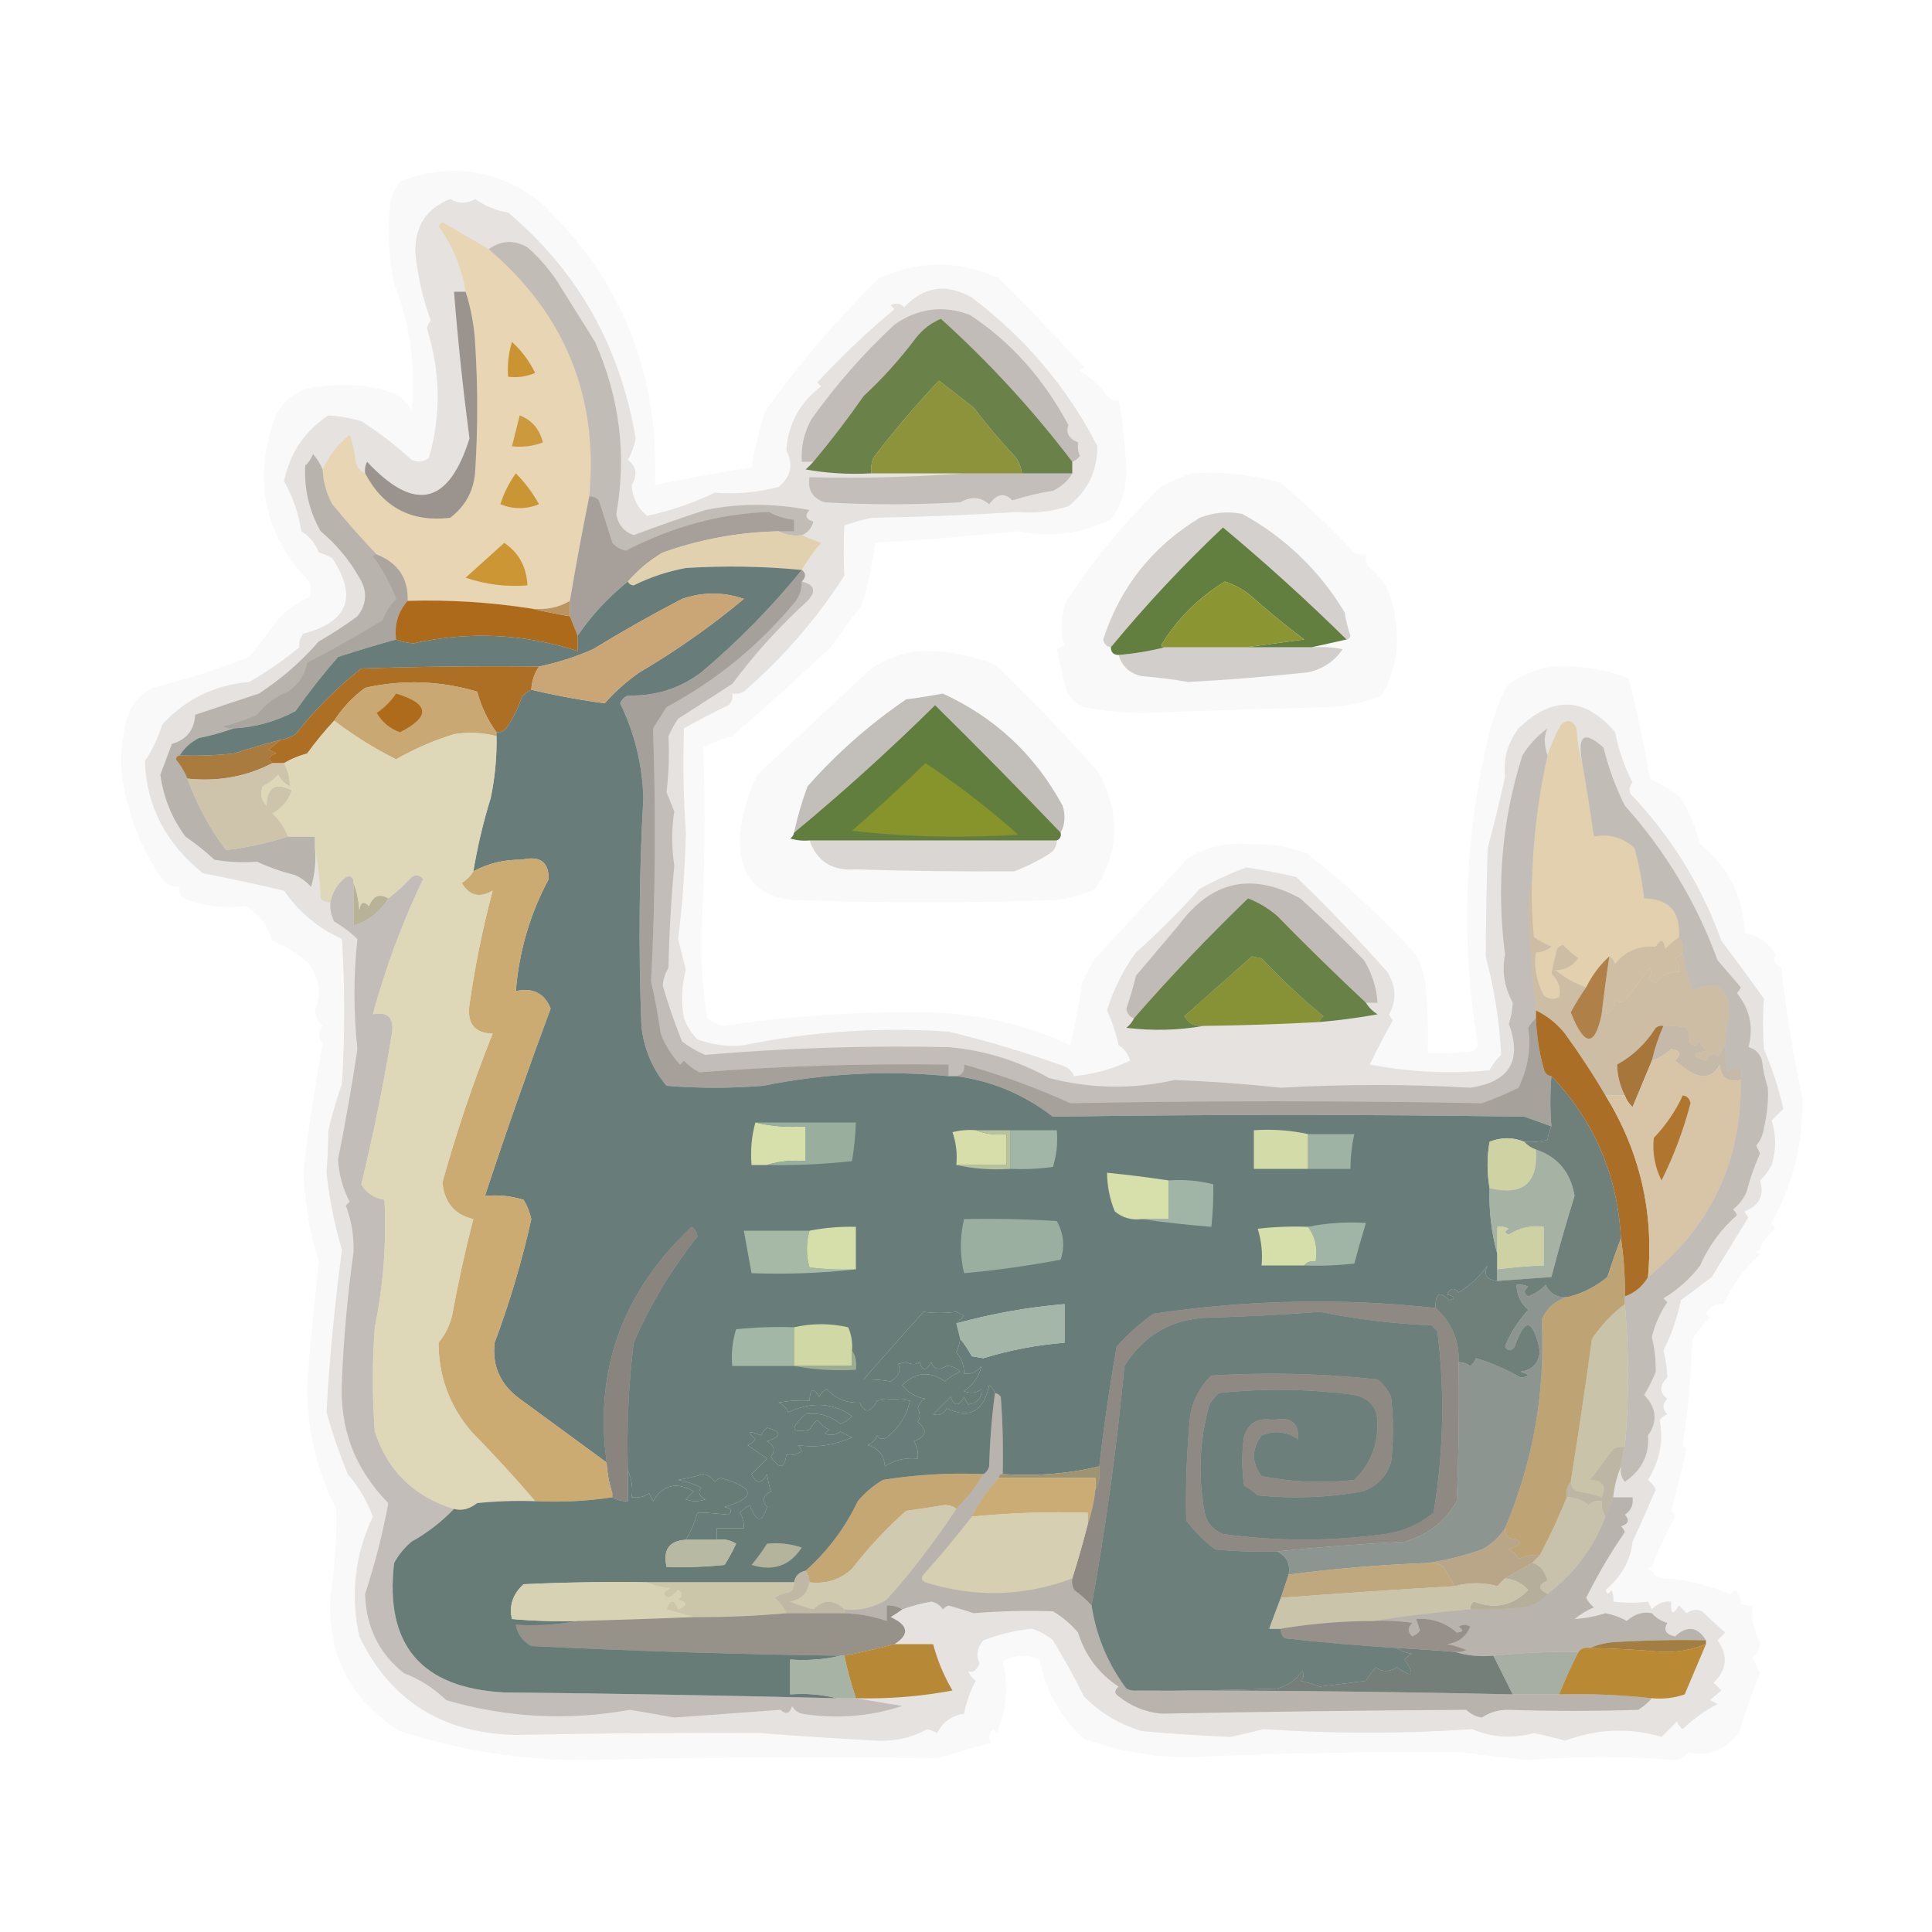 <?xml version="1.0" encoding="UTF-8"?>
<!DOCTYPE svg PUBLIC "-//W3C//DTD SVG 1.1//EN" "http://www.w3.org/Graphics/SVG/1.1/DTD/svg11.dtd">
<svg xmlns="http://www.w3.org/2000/svg" version="1.1" width="500px" height="500px" style="shape-rendering:geometricPrecision; text-rendering:geometricPrecision; image-rendering:optimizeQuality; fill-rule:evenodd; clip-rule:evenodd" xmlns:xlink="http://www.w3.org/1999/xlink">
<g><path style="opacity:0.03" fill="#4e3b27" d="M 455.5,323.5 C 454.167,323.833 454.167,324.167 455.5,324.5C 451.819,327.792 448.652,332.125 446,337.5C 444.243,337.133 442.743,337.966 441.5,340C 441.833,340.333 442.167,340.667 442.5,341C 440.853,342.733 439.353,344.566 438,346.5C 437.683,355.767 436.849,364.934 435.5,374C 435.833,374.333 436.167,374.667 436.5,375C 435.167,380.333 433.833,385.667 432.5,391C 432.957,391.414 433.291,391.914 433.5,392.5C 431.034,397.069 429.034,401.402 427.5,405.5C 426.167,405.833 426.167,406.167 427.5,406.5C 427.97,407.693 428.97,408.36 430.5,408.5C 436.441,408.782 442.107,410.115 447.5,412.5C 448.086,412.291 448.586,411.957 449,411.5C 450.119,412.552 450.619,413.719 450.5,415C 451.448,415.483 452.448,415.649 453.5,415.5C 453.261,418.915 453.928,422.081 455.5,425C 455.561,426.711 454.894,428.044 453.5,429C 454.167,430.333 454.833,431.667 455.5,433C 453.5,437.993 451.667,443.16 450,448.5C 446.269,453.064 441.935,454.73 437,453.5C 436.044,454.894 434.711,455.561 433,455.5C 420.737,454.459 408.403,454.459 396,455.5C 390.129,454.96 384.296,454.293 378.5,453.5C 356.888,453.301 335.221,453.635 313.5,454.5C 302.134,455.347 291.134,453.847 280.5,450C 274.466,444.436 270.633,437.602 269,429.5C 265.722,428.057 262.556,428.224 259.5,430C 261.017,436.292 260.517,442.458 258,448.5C 257.667,448.167 257.333,447.833 257,447.5C 255.887,448.76 255.72,449.927 256.5,451C 251.847,452.323 247.181,453.656 242.5,455C 212.286,454.565 181.953,454.731 151.5,455.5C 135.097,455.561 119.097,453.061 103.5,448C 90.675,440.021 84.675,428.354 85.5,413C 86.665,405.522 87.165,398.022 87,390.5C 81.828,380.311 79.328,369.478 79.5,358C 80.334,347.485 81.334,336.985 82.5,326.5C 80.15,318.9 78.816,311.066 78.5,303C 79.861,291.907 81.528,280.907 83.5,270C 82.253,268.542 82.253,267.042 83.5,265.5C 82.389,264.389 81.722,263.055 81.5,261.5C 83.403,257.191 82.736,253.024 79.5,249C 76.834,246.665 73.834,244.831 70.5,243.5C 69.343,239.486 67.009,236.486 63.5,234.5C 58.086,235.157 52.752,234.49 47.5,232.5C 46.614,231.675 46.281,230.675 46.5,229.5C 44.61,229.703 43.11,229.037 42,227.5C 36.494,219.739 32.994,210.739 31.5,200.5C 31.051,195.476 31.551,190.476 33,185.5C 34.105,182.063 36.272,179.563 39.5,178C 48.051,175.859 56.385,173.193 64.5,170C 66.788,167.257 68.954,164.423 71,161.5C 73.428,158.402 76.428,156.069 80,154.5C 80.667,153.167 80.667,151.833 80,150.5C 68.46,138.474 65.46,124.474 71,108.5C 73.306,103.086 77.473,100.253 83.5,100C 90.004,99.07 96.338,99.736 102.5,102C 104.243,103.11 105.576,104.61 106.5,106.5C 107.708,95.168 106.208,84.168 102,73.5C 100.545,66.556 100.212,59.556 101,52.5C 101.45,50.481 102.283,48.648 103.5,47C 116.37,42.029 128.37,43.696 139.5,52C 160.655,71.827 170.655,96.327 169.5,125.5C 177.823,123.802 186.156,122.302 194.5,121C 195.296,116.119 196.463,111.286 198,106.5C 206.767,94.163 216.601,82.663 227.5,72C 237.833,67.333 248.167,67.333 258.5,72C 266.002,79.515 273.335,87.181 280.5,95C 280.167,95.333 279.833,95.667 279.5,96C 282.337,97.672 284.67,99.839 286.5,102.5C 287.325,103.386 288.325,103.719 289.5,103.5C 290.677,109.799 291.344,115.966 291.5,122C 291.472,126.623 290.138,130.789 287.5,134.5C 279.673,138.144 271.673,139.144 263.5,137.5C 251.192,138.711 238.859,139.711 226.5,140.5C 225.821,145.926 224.654,151.26 223,156.5C 220.301,160.19 217.635,163.857 215,167.5C 206.624,175.38 198.124,183.047 189.5,190.5C 186.855,191.192 184.355,192.192 182,193.5C 182.577,209.652 182.411,225.818 181.5,242C 181.41,249.228 181.91,256.394 183,263.5C 184.194,264.43 185.527,265.097 187,265.5C 204.408,262.924 221.908,261.758 239.5,262C 252.655,262.163 265.155,264.996 277,270.5C 278.26,265.304 279.26,259.97 280,254.5C 281,252.5 282,250.5 283,248.5C 291.167,239.667 299.333,230.833 307.5,222C 312.437,219.112 317.77,217.945 323.5,218.5C 328.709,218.231 333.709,219.064 338.5,221C 348.268,228.765 357.435,237.265 366,246.5C 367.75,249.246 368.75,252.246 369,255.5C 369.499,261.157 369.666,266.824 369.5,272.5C 373.514,272.666 377.514,272.499 381.5,272C 381.957,271.586 382.291,271.086 382.5,270.5C 378.04,244.025 378.873,217.692 385,191.5C 386.072,186.617 387.739,181.95 390,177.5C 394.66,173.832 399.993,172.166 406,172.5C 411.362,172.634 416.529,173.634 421.5,175.5C 423.654,184.089 425.487,192.755 427,201.5C 429.835,202.916 432.502,204.583 435,206.5C 437.225,210.281 438.891,214.281 440,218.5C 447.349,224.364 451.182,232.031 451.5,241.5C 455.006,242.088 457.673,243.922 459.5,247C 458.742,248.364 459.242,249.531 461,250.5C 462.213,261.457 464.046,272.79 466.5,284.5C 466.646,295.915 463.98,306.581 458.5,316.5C 458.709,317.086 459.043,317.586 459.5,318C 457.215,319.736 455.881,321.569 455.5,323.5 Z"/></g>
<g><path style="opacity:0.119" fill="#463523" d="M 116.5,51.5 C 118.617,52.773 120.784,52.773 123,51.5C 125.528,53.345 128.361,54.512 131.5,55C 149.535,70.206 160.535,89.706 164.5,113.5C 164.125,115.459 163.459,117.293 162.5,119C 164.723,120.751 165.057,122.918 163.5,125.5C 163.654,128.856 164.987,131.523 167.5,133.5C 173.629,132.181 179.462,130.181 185,127.5C 190.46,127.97 195.96,127.47 201.5,126C 204.735,123.367 205.402,120.2 203.5,116.5C 203.989,109.692 206.989,104.192 212.5,100C 212.167,99.667 211.833,99.333 211.5,99C 217.717,92.275 224.384,85.942 231.5,80C 231.167,79.667 230.833,79.333 230.5,79C 231.784,78.316 232.951,78.483 234,79.5C 239.122,74.099 244.956,73.266 251.5,77C 265.538,87.657 276.371,100.49 284,115.5C 283.982,121.895 281.482,127.062 276.5,131C 272.096,132.41 267.762,132.91 263.5,132.5C 250.859,133.296 238.193,133.796 225.5,134C 223.122,134.511 220.788,135.178 218.5,136C 218.299,140.397 218.299,144.73 218.5,149C 211.292,160.212 202.626,170.212 192.5,179C 191.552,179.483 190.552,179.649 189.5,179.5C 189.719,180.675 189.386,181.675 188.5,182.5C 184.588,184.372 180.755,186.372 177,188.5C 176.699,197.499 176.866,206.499 177.5,215.5C 177.277,224.975 176.61,234.142 175.5,243C 176.167,245.667 176.833,248.333 177.5,251C 176.371,255.079 176.204,259.245 177,263.5C 177.792,265.587 178.959,267.421 180.5,269C 184.542,270.457 188.542,270.957 192.5,270.5C 209.978,266.934 227.644,265.768 245.5,267C 255.704,269.442 265.704,272.442 275.5,276C 276.667,276.5 277.5,277.333 278,278.5C 283.047,278.012 287.88,276.679 292.5,274.5C 291.974,272.77 290.974,271.436 289.5,270.5C 288.815,267.342 287.815,264.342 286.5,261.5C 288.142,256.077 290.642,251.077 294,246.5C 299.842,241.291 305.342,235.791 310.5,230C 314.397,227.871 318.397,226.038 322.5,224.5C 326.876,225.118 331.21,225.952 335.5,227C 343.33,234.51 351.163,242.677 359,251.5C 361.34,255.231 361.506,258.897 359.5,262.5C 359.709,263.086 360.043,263.586 360.5,264C 358.342,267.819 356.342,271.653 354.5,275.5C 364.732,277.468 375.065,277.968 385.5,277C 386.257,275.488 387.257,274.154 388.5,273C 388.071,264.427 386.738,255.927 384.5,247.5C 384.563,238.228 384.729,228.894 385,219.5C 386.654,213.444 388.154,207.277 389.5,201C 388.996,196.494 390.162,192.328 393,188.5C 401.829,179.976 410.162,180.309 418,189.5C 418.87,194.087 420.37,198.421 422.5,202.5C 421.674,203.451 421.508,204.451 422,205.5C 432.512,216.512 440.346,229.178 445.5,243.5C 449.466,248.722 453.132,253.722 456.5,258.5C 456.192,262.551 456.192,266.885 456.5,271.5C 458.734,276.724 460.401,281.891 461.5,287C 460.5,288 459.5,289 458.5,290C 459.706,293.793 459.706,297.627 458.5,301.5C 457.751,303.036 456.751,304.369 455.5,305.5C 456.658,309.34 455.325,312.007 451.5,313.5C 451.709,314.086 452.043,314.586 452.5,315C 449.307,320.184 446.14,325.35 443,330.5C 440.333,332.5 437.667,334.5 435,336.5C 434.071,341.026 432.571,345.36 430.5,349.5C 431.105,351.867 431.438,354.2 431.5,356.5C 429.411,358.595 429.411,360.428 431.5,362C 430.167,363.333 430.167,364.667 431.5,366C 430.692,366.308 430.025,366.808 429.5,367.5C 430.588,372.727 429.588,377.893 426.5,383C 427.357,383.689 428.023,384.522 428.5,385.5C 426.553,390.045 424.553,394.545 422.5,399C 421.98,403.849 419.646,408.016 415.5,411.5C 415.846,412.696 416.346,412.696 417,411.5C 417.483,412.448 417.649,413.448 417.5,414.5C 420.617,414.872 423.617,414.872 426.5,414.5C 426.833,415.167 427.167,415.833 427.5,416.5C 428.842,414.995 430.508,414.328 432.5,414.5C 432.329,417.797 432.995,418.131 434.5,415.5C 435.167,416.167 435.833,416.833 436.5,417.5C 437.768,416.572 439.101,416.405 440.5,417C 442.41,418.89 444.41,420.723 446.5,422.5C 445.833,423.167 445.167,423.833 444.5,424.5C 447.271,428.441 446.937,432.108 443.5,435.5C 444.167,436.167 444.833,436.833 445.5,437.5C 444.5,438.333 443.5,439.167 442.5,440C 443.167,440.333 443.833,440.667 444.5,441C 441.181,442.719 438.181,444.885 435.5,447.5C 434.808,446.975 434.308,446.308 434,445.5C 432.667,446.833 431.333,448.167 430,449.5C 421.671,447.057 413.338,447.39 405,450.5C 402.393,449.73 399.727,449.063 397,448.5C 391.532,450.033 386.199,449.699 381,447.5C 363.181,448.719 345.181,448.719 327,447.5C 324.204,448.211 321.37,448.878 318.5,449.5C 310.72,449.191 303.054,448.691 295.5,448C 289.703,446.271 284.703,443.271 280.5,439C 278.058,434.054 275.391,429.221 272.5,424.5C 270.891,423.112 269.058,422.112 267,421.5C 262.683,421.975 258.516,422.975 254.5,424.5C 252.854,426.392 252.52,428.392 253.5,430.5C 252.758,432.35 251.758,433.016 250.5,432.5C 250.977,433.478 251.643,434.311 252.5,435C 251.071,437.69 250.071,440.523 249.5,443.5C 246.376,443.943 244.043,445.61 242.5,448.5C 241.707,448.069 240.873,447.735 240,447.5C 236.106,449.631 231.939,450.631 227.5,450.5C 217.128,449.971 206.795,449.305 196.5,448.5C 176.027,448.393 155.027,448.56 133.5,449C 114.496,448.613 100.996,440.113 93,423.5C 90.655,412.714 91.822,402.38 96.5,392.5C 95.017,388.497 92.85,384.83 90,381.5C 87.879,376.306 86.046,370.973 84.5,365.5C 85.277,351.629 86.61,337.629 88.5,323.5C 86.578,316.976 85.245,310.309 84.5,303.5C 84.76,299.973 84.926,296.306 85,292.5C 85.938,288.431 87.105,284.431 88.5,280.5C 89.275,267.942 89.275,255.442 88.5,243C 82.359,240.237 77.359,236.07 73.5,230.5C 66.336,228.811 59.336,227.311 52.5,226C 42.85,218.163 37.85,208.496 37.5,197C 39.453,194.047 40.953,190.881 42,187.5C 48.012,180.942 55.512,177.275 64.5,176.5C 69.182,173.788 73.515,170.788 77.5,167.5C 77.33,166.178 77.663,165.011 78.5,164C 90.105,160.952 92.605,154.452 86,144.5C 84.933,143.809 83.766,143.309 82.5,143C 81.648,140.638 80.148,138.805 78,137.5C 77.285,132.931 75.785,128.597 73.5,124.5C 75.082,117.151 78.915,111.485 85,107.5C 87.946,107.698 90.779,108.198 93.5,109C 98.145,111.984 102.478,115.318 106.5,119C 108.112,119.72 109.612,119.554 111,118.5C 114.189,107.505 114.022,96.338 110.5,85C 110.645,84.228 110.978,83.561 111.5,83C 109.451,77.348 108.118,71.514 107.5,65.5C 107.278,58.668 110.278,54.001 116.5,51.5 Z"/></g>
<g><path style="opacity:0.957" fill="#e7d4b1" d="M 126.5,64.5 C 146.25,81.333 154.917,102.666 152.5,128.5C 150.68,137.451 149.013,146.451 147.5,155.5C 144.512,157.273 141.179,157.94 137.5,157.5C 126.95,155.854 116.283,155.187 105.5,155.5C 105.694,149.678 103.027,145.678 97.5,143.5C 93.503,139.335 89.67,135.002 86,130.5C 84.451,127.688 83.618,124.688 83.5,121.5C 85.089,118.023 87.422,115.023 90.5,112.5C 91.314,114.766 91.814,117.1 92,119.5C 92.377,120.942 93.21,121.942 94.5,122.5C 99.204,131.372 106.537,135.205 116.5,134C 120.6,130.89 122.767,126.723 123,121.5C 123.667,110.833 123.667,100.167 123,89.5C 122.782,84.683 121.949,80.016 120.5,75.5C 119.523,69.342 117.19,63.675 113.5,58.5C 113.833,58.167 114.167,57.833 114.5,57.5C 118.528,59.845 122.528,62.178 126.5,64.5 Z"/></g>
<g><path style="opacity:0.419" fill="#35281b" d="M 120.5,75.5 C 121.949,80.016 122.782,84.683 123,89.5C 123.667,100.167 123.667,110.833 123,121.5C 122.767,126.723 120.6,130.89 116.5,134C 106.537,135.205 99.204,131.372 94.5,122.5C 94.35,121.448 94.517,120.448 95,119.5C 107.277,132.685 116.111,130.685 121.5,113.5C 119.825,100.69 118.492,88.023 117.5,75.5C 118.5,75.5 119.5,75.5 120.5,75.5 Z"/></g>
<g><path style="opacity:0.973" fill="#ca9331" d="M 132.5,88.5 C 134.966,90.74 136.966,93.407 138.5,96.5C 136.257,97.474 133.924,97.808 131.5,97.5C 131.264,94.391 131.597,91.391 132.5,88.5 Z"/></g>
<g><path style="opacity:0.901" fill="#5d783a" d="M 277.5,119.5 C 277.5,120.5 277.5,121.5 277.5,122.5C 273.167,122.5 268.833,122.5 264.5,122.5C 264.291,121.078 263.791,119.745 263,118.5C 259.096,114.352 255.429,110.019 252,105.5C 248.989,103.153 245.989,100.819 243,98.5C 237.03,104.811 231.364,111.478 226,118.5C 225.51,119.793 225.343,121.127 225.5,122.5C 219.794,122.829 214.128,122.495 208.5,121.5C 209.243,120.818 209.909,120.151 210.5,119.5C 215.067,114.043 219.4,108.377 223.5,102.5C 228.468,97.877 232.968,92.877 237,87.5C 238.739,85.259 240.906,83.592 243.5,82.5C 255.968,93.751 267.301,106.084 277.5,119.5 Z"/></g>
<g><path style="opacity:0.208" fill="#3c2e1f" d="M 277.5,119.5 C 267.301,106.084 255.968,93.751 243.5,82.5C 240.906,83.592 238.739,85.259 237,87.5C 232.968,92.877 228.468,97.877 223.5,102.5C 219.4,108.377 215.067,114.043 210.5,119.5C 209.5,119.5 208.5,119.5 207.5,119.5C 207.263,115.59 208.096,111.923 210,108.5C 216.347,99.585 223.514,91.419 231.5,84C 237.604,79.735 244.104,78.902 251,81.5C 261.521,88.397 270.021,97.897 276.5,110C 275.764,112.021 276.597,113.521 279,114.5C 278.852,115.825 279.018,116.992 279.5,118C 278.956,118.717 278.289,119.217 277.5,119.5 Z"/></g>
<g><path style="opacity:0.963" fill="#cc9639" d="M 134.5,107.5 C 137.634,108.714 139.634,111.047 140.5,114.5C 137.914,115.48 135.247,115.813 132.5,115.5C 133.167,112.833 133.833,110.167 134.5,107.5 Z"/></g>
<g><path style="opacity:0.903" fill="#838c2b" d="M 264.5,122.5 C 259.5,122.5 254.5,122.5 249.5,122.5C 241.5,122.5 233.5,122.5 225.5,122.5C 225.343,121.127 225.51,119.793 226,118.5C 231.364,111.478 237.03,104.811 243,98.5C 245.989,100.819 248.989,103.153 252,105.5C 255.429,110.019 259.096,114.352 263,118.5C 263.791,119.745 264.291,121.078 264.5,122.5 Z"/></g>
<g><path style="opacity:0.209" fill="#3e2f20" d="M 207.5,138.5 C 205.265,138.795 203.265,138.461 201.5,137.5C 202.833,137.5 204.167,137.5 205.5,137.5C 205.5,136.5 205.5,135.5 205.5,134.5C 203.213,134.276 201.047,133.609 199,132.5C 186.416,132.905 174.083,136.238 162,142.5C 160.605,142.22 159.438,141.553 158.5,140.5C 157.333,136.833 156.167,133.167 155,129.5C 154.329,128.748 153.496,128.414 152.5,128.5C 154.917,102.666 146.25,81.333 126.5,64.5C 129.639,62.183 132.972,62.016 136.5,64C 139.372,66.537 141.872,69.37 144,72.5C 147.365,77.854 150.698,83.187 154,88.5C 160.378,102.903 162.211,117.736 159.5,133C 159.957,135.759 161.457,137.593 164,138.5C 170.101,136.202 176.268,134.035 182.5,132C 191.23,130.211 200.23,130.211 209.5,132C 208.185,133.395 208.519,134.395 210.5,135C 210.026,136.729 209.026,137.895 207.5,138.5 Z"/></g>
<g><path style="opacity:0.029" fill="#4d3a27" d="M 308.5,122.5 C 316.337,121.968 324.003,122.801 331.5,125C 338.136,130.634 344.469,136.634 350.5,143C 351.448,143.483 352.448,143.649 353.5,143.5C 353.351,144.552 353.517,145.552 354,146.5C 358.169,149.838 360.503,154.172 361,159.5C 362.394,166.884 361.228,173.717 357.5,180C 353.351,181.737 349.017,182.737 344.5,183C 328.496,183.389 312.496,183.889 296.5,184.5C 291.101,184.554 285.767,184.054 280.5,183C 278.333,182.167 276.833,180.667 276,178.5C 275.073,174.987 274.239,171.487 273.5,168C 274.167,167.667 274.833,167.333 275.5,167C 274.325,163.179 274.492,159.346 276,155.5C 283.133,144.71 291.3,134.877 300.5,126C 303.158,124.522 305.825,123.355 308.5,122.5 Z"/></g>
<g><path style="opacity:0.966" fill="#ca932f" d="M 133.5,122.5 C 135.829,124.841 137.829,127.508 139.5,130.5C 136.167,131.833 132.833,131.833 129.5,130.5C 130.424,127.591 131.757,124.924 133.5,122.5 Z"/></g>
<g><path style="opacity:0.203" fill="#3c2d1e" d="M 249.5,122.5 C 254.5,122.5 259.5,122.5 264.5,122.5C 268.833,122.5 273.167,122.5 277.5,122.5C 276.327,124.504 274.66,126.004 272.5,127C 268.905,127.584 265.405,128.418 262,129.5C 260.009,127.408 258.009,127.742 256,130.5C 253.815,128.585 251.315,128.418 248.5,130C 236.833,130.667 225.167,130.667 213.5,130C 210.307,128.974 208.974,126.808 209.5,123.5C 223.01,123.829 236.344,123.496 249.5,122.5 Z"/></g>
<g><path style="opacity:0.352" fill="#37291c" d="M 152.5,128.5 C 153.496,128.414 154.329,128.748 155,129.5C 156.167,133.167 157.333,136.833 158.5,140.5C 159.438,141.553 160.605,142.22 162,142.5C 174.083,136.238 186.416,132.905 199,132.5C 201.047,133.609 203.213,134.276 205.5,134.5C 205.5,135.5 205.5,136.5 205.5,137.5C 204.167,137.5 202.833,137.5 201.5,137.5C 191.258,137.714 181.258,139.548 171.5,143C 168.06,145.042 165.06,147.542 162.5,150.5C 157.432,154.565 153.098,159.232 149.5,164.5C 148.833,162.833 148.167,161.167 147.5,159.5C 147.5,158.167 147.5,156.833 147.5,155.5C 149.013,146.451 150.68,137.451 152.5,128.5 Z"/></g>
<g><path style="opacity:0.972" fill="#5e7b3b" d="M 348.5,165.5 C 345.5,166.167 342.5,166.833 339.5,167.5C 333.833,167.5 328.167,167.5 322.5,167.5C 327.349,166.834 332.349,166.167 337.5,165.5C 332.688,161.856 328.021,158.022 323.5,154C 321.557,152.445 319.39,151.278 317,150.5C 310.154,154.679 304.654,160.179 300.5,167C 300.728,167.399 301.062,167.565 301.5,167.5C 297.684,168.482 293.684,169.149 289.5,169.5C 288.167,169.5 287.5,168.833 287.5,167.5C 296.464,156.627 306.13,146.294 316.5,136.5C 327.536,145.697 338.202,155.364 348.5,165.5 Z"/></g>
<g><path style="opacity:0.263" fill="#3c2e1f" d="M 83.5,121.5 C 83.618,124.688 84.451,127.688 86,130.5C 89.67,135.002 93.503,139.335 97.5,143.5C 97.062,143.435 96.728,143.601 96.5,144C 99.018,147.369 101.018,151.036 102.5,155C 100.959,156.579 99.792,158.413 99,160.5C 92.608,164.4 86.108,168.067 79.5,171.5C 78.909,174.614 77.242,177.114 74.5,179C 71.29,180.201 68.623,182.201 66.5,185C 63.594,186.286 60.594,187.286 57.5,188C 58.448,188.483 59.448,188.649 60.5,188.5C 57.678,189.507 54.678,190.34 51.5,191C 49.383,192.049 47.716,193.549 46.5,195.5C 45.957,195.56 45.624,195.893 45.5,196.5C 46.763,198.029 47.763,199.695 48.5,201.5C 50.933,208.203 54.267,214.369 58.5,220C 63.914,219.366 69.248,218.199 74.5,216.5C 76.833,216.5 79.167,216.5 81.5,216.5C 81.5,217.5 81.5,218.5 81.5,219.5C 81.82,222.898 81.487,226.232 80.5,229.5C 79.369,228.249 78.036,227.249 76.5,226.5C 73.01,225.632 69.677,224.465 66.5,223C 62.793,223.289 59.126,223.122 55.5,222.5C 53.144,220.31 50.644,218.31 48,216.5C 44.494,211.807 42.327,206.473 41.5,200.5C 42.503,197.828 43.503,195.162 44.5,192.5C 48.281,191.444 50.281,188.944 50.5,185C 56.288,183.036 61.788,181.203 67,179.5C 72.731,175.777 77.898,171.277 82.5,166C 85.974,164.021 89.307,161.855 92.5,159.5C 94.969,156.287 95.136,152.953 93,149.5C 90.39,144.891 87.057,140.891 83,137.5C 80.013,132.236 78.68,126.569 79,120.5C 79.915,119.672 80.581,118.672 81,117.5C 82.085,118.736 82.918,120.069 83.5,121.5 Z"/></g>
<g><path style="opacity:0.969" fill="#e3d1ae" d="M 201.5,137.5 C 203.265,138.461 205.265,138.795 207.5,138.5C 209.042,139.163 210.709,139.83 212.5,140.5C 210.578,142.687 208.912,145.02 207.5,147.5C 197.516,146.537 187.516,146.37 177.5,147C 172.748,147.878 168.248,149.378 164,151.5C 163.235,151.43 162.735,151.097 162.5,150.5C 165.06,147.542 168.06,145.042 171.5,143C 181.258,139.548 191.258,137.714 201.5,137.5 Z"/></g>
<g><path style="opacity:0.976" fill="#cb9430" d="M 130.5,140.5 C 134.277,143.044 136.277,146.711 136.5,151.5C 130.996,151.932 125.663,151.265 120.5,149.5C 123.853,146.478 127.187,143.478 130.5,140.5 Z"/></g>
<g><path style="opacity:0.203" fill="#3d2e1f" d="M 348.5,165.5 C 338.202,155.364 327.536,145.697 316.5,136.5C 306.13,146.294 296.464,156.627 287.5,167.5C 286.414,167.38 285.747,166.713 285.5,165.5C 289.933,151.901 298.266,141.401 310.5,134C 314.072,132.595 317.739,132.262 321.5,133C 332.624,139.124 341.458,147.624 348,158.5C 348.311,160.556 348.811,162.556 349.5,164.5C 349.376,165.107 349.043,165.44 348.5,165.5 Z"/></g>
<g><path style="opacity:0.973" fill="#ad6816" d="M 105.5,155.5 C 116.283,155.187 126.95,155.854 137.5,157.5C 140.725,158.237 144.059,158.903 147.5,159.5C 148.167,161.167 148.833,162.833 149.5,164.5C 149.5,165.833 149.5,167.167 149.5,168.5C 135.605,163.997 121.438,163.33 107,166.5C 105.408,166.395 103.908,166.061 102.5,165.5C 102.024,161.622 103.024,158.288 105.5,155.5 Z"/></g>
<g><path style="opacity:0.98" fill="#bb935d" d="M 147.5,155.5 C 147.5,156.833 147.5,158.167 147.5,159.5C 144.059,158.903 140.725,158.237 137.5,157.5C 141.179,157.94 144.512,157.273 147.5,155.5 Z"/></g>
<g><path style="opacity:0.968" fill="#87922b" d="M 322.5,167.5 C 315.5,167.5 308.5,167.5 301.5,167.5C 301.062,167.565 300.728,167.399 300.5,167C 304.654,160.179 310.154,154.679 317,150.5C 319.39,151.278 321.557,152.445 323.5,154C 328.021,158.022 332.688,161.856 337.5,165.5C 332.349,166.167 327.349,166.834 322.5,167.5 Z"/></g>
<g><path style="opacity:0.028" fill="#4d3a27" d="M 237.5,168.5 C 244.43,168.266 251.096,169.433 257.5,172C 266.697,180.863 275.531,190.03 284,199.5C 289.99,209.868 289.823,220.035 283.5,230C 279.719,231.827 275.719,232.827 271.5,233C 250.167,233.667 228.833,233.667 207.5,233C 196.345,232.845 191.012,227.178 191.5,216C 192.125,210.515 193.625,205.349 196,200.5C 205.833,191.333 215.667,182.167 225.5,173C 229.263,170.583 233.263,169.083 237.5,168.5 Z"/></g>
<g><path style="opacity:0.208" fill="#3d2e1e" d="M 301.5,167.5 C 308.5,167.5 315.5,167.5 322.5,167.5C 328.167,167.5 333.833,167.5 339.5,167.5C 342.187,167.336 344.854,167.503 347.5,168C 345.319,171.173 342.319,173.173 338.5,174C 328.198,175.112 317.865,175.946 307.5,176.5C 303.529,175.803 299.529,175.303 295.5,175C 292.359,174.285 290.359,172.452 289.5,169.5C 293.684,169.149 297.684,168.482 301.5,167.5 Z"/></g>
<g><path style="opacity:0.964" fill="#ab6b1c" d="M 139.5,172.5 C 138.28,174.282 137.614,176.282 137.5,178.5C 136.542,178.953 135.708,179.619 135,180.5C 134.044,183.377 132.711,186.044 131,188.5C 130.329,189.252 129.496,189.586 128.5,189.5C 126.202,186.4 124.535,182.9 123.5,179C 113.92,176.162 104.254,175.829 94.5,178C 91.29,180.375 88.624,183.208 86.5,186.5C 84.031,189.144 81.698,191.977 79.5,195C 77.359,195.573 75.359,196.406 73.5,197.5C 72.5,197.5 71.5,197.5 70.5,197.5C 69.308,196.434 69.641,195.601 71.5,195C 70.833,194.667 70.167,194.333 69.5,194C 70.571,193.148 71.571,192.315 72.5,191.5C 73.922,191.291 75.255,190.791 76.5,190C 81.5,183.667 87.167,178 93.5,173C 108.83,172.5 124.163,172.333 139.5,172.5 Z"/></g>
<g><path style="opacity:0.96" fill="#c9a570" d="M 128.5,189.5 C 128.5,189.833 128.5,190.167 128.5,190.5C 124.869,189.588 121.203,189.421 117.5,190C 112.277,191.611 107.277,193.777 102.5,196.5C 96.802,193.656 91.469,190.323 86.5,186.5C 88.624,183.208 91.29,180.375 94.5,178C 104.254,175.829 113.92,176.162 123.5,179C 124.535,182.9 126.202,186.4 128.5,189.5 Z"/></g>
<g><path style="opacity:0.323" fill="#32271a" d="M 97.5,143.5 C 103.027,145.678 105.694,149.678 105.5,155.5C 103.024,158.288 102.024,161.622 102.5,165.5C 97.578,166.863 92.578,168.363 87.5,170C 83.592,174.485 79.925,179.152 76.5,184C 71.503,186.699 66.17,188.199 60.5,188.5C 59.448,188.649 58.448,188.483 57.5,188C 60.594,187.286 63.594,186.286 66.5,185C 68.623,182.201 71.29,180.201 74.5,179C 77.242,177.114 78.909,174.614 79.5,171.5C 86.108,168.067 92.608,164.4 99,160.5C 99.792,158.413 100.959,156.579 102.5,155C 101.018,151.036 99.018,147.369 96.5,144C 96.728,143.601 97.062,143.435 97.5,143.5 Z"/></g>
<g><path style="opacity:0.982" fill="#5f7c3c" d="M 274.5,215.5 C 274.672,216.492 274.338,217.158 273.5,217.5C 252.167,217.5 230.833,217.5 209.5,217.5C 207.801,217.66 206.134,217.494 204.5,217C 205.056,216.617 205.389,216.117 205.5,215.5C 218.095,205.077 230.261,194.077 242,182.5C 253.063,193.395 263.896,204.395 274.5,215.5 Z"/></g>
<g><path style="opacity:0.846" fill="#9f6822" d="M 72.5,191.5 C 71.571,192.315 70.571,193.148 69.5,194C 70.167,194.333 70.833,194.667 71.5,195C 69.641,195.601 69.308,196.434 70.5,197.5C 63.695,201.011 56.362,202.344 48.5,201.5C 47.763,199.695 46.763,198.029 45.5,196.5C 45.624,195.893 45.957,195.56 46.5,195.5C 51.178,195.666 55.845,195.499 60.5,195C 64.433,193.729 68.433,192.562 72.5,191.5 Z"/></g>
<g><path style="opacity:0.29" fill="#3c2e1e" d="M 274.5,215.5 C 263.896,204.395 253.063,193.395 242,182.5C 230.261,194.077 218.095,205.077 205.5,215.5C 206.359,211.438 207.526,207.438 209,203.5C 216.559,194.942 225.059,187.442 234.5,181C 237.682,180.593 240.849,180.093 244,179.5C 257.521,185.685 267.854,195.352 275,208.5C 275.796,211.039 275.629,213.372 274.5,215.5 Z"/></g>
<g><path style="opacity:0.84" fill="#c9c0a2" d="M 70.5,197.5 C 71.5,197.5 72.5,197.5 73.5,197.5C 74.536,199.428 75.036,201.428 75,203.5C 73.667,202.833 72.667,201.833 72,200.5C 70.846,201.743 69.512,202.743 68,203.5C 67.226,205.403 67.56,207.07 69,208.5C 69.102,203.701 71.269,202.368 75.5,204.5C 74.72,207.101 73.054,209.101 70.5,210.5C 72.34,212.185 73.673,214.185 74.5,216.5C 69.248,218.199 63.914,219.366 58.5,220C 54.267,214.369 50.933,208.203 48.5,201.5C 56.362,202.344 63.695,201.011 70.5,197.5 Z"/></g>
<g><path style="opacity:0.941" fill="#e2cfac" d="M 409.5,197.5 C 410.591,203.806 411.591,210.139 412.5,216.5C 416.603,215.769 420.103,216.769 423,219.5C 424.157,223.782 424.99,228.116 425.5,232.5C 431.963,232.633 434.963,235.966 434.5,242.5C 433.312,243.364 432.145,244.364 431,245.5C 430.549,243.071 429.715,242.904 428.5,245C 424.075,244.608 420.575,246.108 418,249.5C 417.722,248.584 417.222,247.918 416.5,247.5C 414.046,249.702 412.046,252.368 410.5,255.5C 407.544,254.486 404.877,252.986 402.5,251C 404.751,251.213 406.751,250.213 408.5,248C 407.057,246.933 405.724,245.766 404.5,244.5C 403.914,244.709 403.414,245.043 403,245.5C 402.421,247.649 401.921,249.815 401.5,252C 403.355,253.8 404.022,255.8 403.5,258C 402.056,258.781 400.723,258.614 399.5,257.5C 397.62,253.873 396.953,250.207 397.5,246.5C 398.989,246.467 400.322,245.967 401.5,245C 399.919,244.293 398.419,243.46 397,242.5C 396.501,237.511 396.334,232.511 396.5,227.5C 396.806,216.696 398.139,206.029 400.5,195.5C 401.355,192.825 402.522,190.158 404,187.5C 405.714,186.075 407.047,186.408 408,188.5C 408.181,191.695 408.681,194.695 409.5,197.5 Z"/></g>
<g><path style="opacity:0.348" fill="#32271b" d="M 207.5,147.5 C 208.625,148.348 208.625,149.348 207.5,150.5C 207.509,152.308 207.009,153.975 206,155.5C 196.603,166.905 185.436,176.071 172.5,183C 171.333,184.833 170.167,186.667 169,188.5C 169.776,210.605 169.61,232.438 168.5,254C 169.515,258.423 170.348,262.923 171,267.5C 172.166,270.503 173.833,273.17 176,275.5C 176.333,275.167 176.667,274.833 177,274.5C 178.154,275.743 179.488,276.743 181,277.5C 202.242,275.862 223.742,275.195 245.5,275.5C 245.5,276.5 245.5,277.5 245.5,278.5C 229.417,276.946 213.417,277.779 197.5,281C 189.167,281.667 180.833,281.667 172.5,281C 168.789,276.548 166.622,271.381 166,265.5C 165.229,245.821 165.395,226.155 166.5,206.5C 166.241,197.893 164.241,189.727 160.5,182C 160.905,181.055 161.572,180.388 162.5,180C 169.555,180.204 175.888,178.204 181.5,174C 191.094,165.908 199.76,157.075 207.5,147.5 Z"/></g>
<g><path style="opacity:0.792" fill="#c8b594" d="M 434.5,242.5 C 435.434,243.568 435.768,244.901 435.5,246.5C 435.082,247.222 434.416,247.722 433.5,248C 434.337,249.011 434.67,250.178 434.5,251.5C 431.951,251.441 429.951,252.441 428.5,254.5C 427.692,254.192 427.025,253.692 426.5,253C 427.451,252.282 427.617,251.449 427,250.5C 424.794,253.364 422.628,256.197 420.5,259C 419.551,259.617 418.718,259.451 418,258.5C 417.943,260.91 416.776,262.244 414.5,262.5C 415.085,257.485 415.752,252.485 416.5,247.5C 417.222,247.918 417.722,248.584 418,249.5C 420.575,246.108 424.075,244.608 428.5,245C 429.715,242.904 430.549,243.071 431,245.5C 432.145,244.364 433.312,243.364 434.5,242.5 Z"/></g>
<g><path style="opacity:0.724" fill="#c2af8f" d="M 396.5,227.5 C 396.334,232.511 396.501,237.511 397,242.5C 398.419,243.46 399.919,244.293 401.5,245C 400.322,245.967 398.989,246.467 397.5,246.5C 396.953,250.207 397.62,253.873 399.5,257.5C 400.723,258.614 402.056,258.781 403.5,258C 404.022,255.8 403.355,253.8 401.5,252C 401.921,249.815 402.421,247.649 403,245.5C 403.414,245.043 403.914,244.709 404.5,244.5C 405.724,245.766 407.057,246.933 408.5,248C 406.751,250.213 404.751,251.213 402.5,251C 404.877,252.986 407.544,254.486 410.5,255.5C 409.057,257.544 407.724,259.71 406.5,262C 410.032,270.919 412.699,271.085 414.5,262.5C 416.776,262.244 417.943,260.91 418,258.5C 418.718,259.451 419.551,259.617 420.5,259C 422.628,256.197 424.794,253.364 427,250.5C 427.617,251.449 427.451,252.282 426.5,253C 427.025,253.692 427.692,254.192 428.5,254.5C 429.951,252.441 431.951,251.441 434.5,251.5C 434.67,250.178 434.337,249.011 433.5,248C 434.416,247.722 435.082,247.222 435.5,246.5C 436.082,249.832 436.916,253.166 438,256.5C 444.454,253.245 447.62,255.412 447.5,263C 446.841,265.462 446.507,267.962 446.5,270.5C 445.732,271.263 445.232,272.263 445,273.5C 443.594,272.332 442.428,272.665 441.5,274.5C 437.614,273.412 437.614,272.579 441.5,272C 440.874,271.25 440.374,270.416 440,269.5C 439,270.833 438,270.833 437,269.5C 437.148,268.175 436.982,267.008 436.5,266C 434.527,265.505 432.527,265.338 430.5,265.5C 429.761,265.369 429.094,265.536 428.5,266C 425.892,270.113 422.559,273.279 418.5,275.5C 418.584,278.327 419.25,280.994 420.5,283.5C 418.833,283.5 417.167,283.5 415.5,283.5C 412.259,278.024 408.759,272.691 405,267.5C 402.894,264.882 400.394,262.882 397.5,261.5C 396.577,253.36 395.911,245.194 395.5,237C 395.502,233.648 395.835,230.482 396.5,227.5 Z"/></g>
<g><path style="opacity:0.83" fill="#a46d2a" d="M 416.5,247.5 C 415.752,252.485 415.085,257.485 414.5,262.5C 412.699,271.085 410.032,270.919 406.5,262C 407.724,259.71 409.057,257.544 410.5,255.5C 412.046,252.368 414.046,249.702 416.5,247.5 Z"/></g>
<g><path style="opacity:0.344" fill="#33271b" d="M 397.5,263.5 C 397.647,267.906 398.314,272.239 399.5,276.5C 399.747,277.713 400.414,278.38 401.5,278.5C 401.145,282.968 401.145,287.301 401.5,291.5C 399.188,290.68 396.854,289.847 394.5,289C 353.815,288.387 313.148,288.387 272.5,289C 265.015,283.234 256.681,279.734 247.5,278.5C 249.048,278.179 249.715,277.179 249.5,275.5C 258.892,278.108 268.059,281.442 277,285.5C 312.018,284.838 347.518,284.838 383.5,285.5C 386.807,284.35 389.974,283.017 393,281.5C 395.493,276.176 396.327,271.01 395.5,266C 396.066,265.005 396.733,264.172 397.5,263.5 Z"/></g>
<g><path style="opacity:0.514" fill="#a89478" d="M 430.5,265.5 C 432.527,265.338 434.527,265.505 436.5,266C 436.982,267.008 437.148,268.175 437,269.5C 438,270.833 439,270.833 440,269.5C 440.374,270.416 440.874,271.25 441.5,272C 437.614,272.579 437.614,273.412 441.5,274.5C 442.428,272.665 443.594,272.332 445,273.5C 445.232,272.263 445.732,271.263 446.5,270.5C 446.337,272.857 446.503,275.19 447,277.5C 448.011,276.663 449.178,276.33 450.5,276.5C 450.5,277.5 450.5,278.5 450.5,279.5C 447.14,280.21 445.307,278.876 445,275.5C 443.695,278.306 441.528,279.14 438.5,278C 436.695,277.028 435.028,275.861 433.5,274.5C 435.167,272.833 434.833,271.833 432.5,271.5C 431.01,272.84 429.344,273.84 427.5,274.5C 428.213,271.406 429.213,268.406 430.5,265.5 Z"/></g>
<g><path style="opacity:0.205" fill="#3e2f1f" d="M 207.5,150.5 C 210.819,151.319 211.319,152.986 209,155.5C 201.782,162.05 195.282,169.216 189.5,177C 184.833,180 180.167,183 175.5,186C 174.54,187.419 173.707,188.919 173,190.5C 173.235,195.407 173.069,200.24 172.5,205C 173.167,206.667 173.833,208.333 174.5,210C 173.781,214.517 173.781,219.183 174.5,224C 173.681,232.755 173.181,241.589 173,250.5C 172.176,251.808 171.676,253.308 171.5,255C 172.904,259.885 174.57,264.718 176.5,269.5C 178.336,270.919 180.336,272.086 182.5,273C 203.439,271.208 224.439,270.541 245.5,271C 254.748,271.811 263.414,274.478 271.5,279C 282.317,281.791 293.15,281.957 304,279.5C 313.06,279.849 322.227,280.515 331.5,281.5C 348.287,280.565 364.621,280.565 380.5,281.5C 390.656,280.01 393.99,274.51 390.5,265C 391.097,263.111 391.431,261.278 391.5,259.5C 389.33,255.496 388.663,251.33 389.5,247C 387.216,229.299 388.716,212.132 394,195.5C 395.711,192.745 397.878,190.411 400.5,188.5C 399.545,190.341 399.545,192.674 400.5,195.5C 398.139,206.029 396.806,216.696 396.5,227.5C 395.835,230.482 395.502,233.648 395.5,237C 395.911,245.194 396.577,253.36 397.5,261.5C 397.5,262.167 397.5,262.833 397.5,263.5C 396.733,264.172 396.066,265.005 395.5,266C 396.327,271.01 395.493,276.176 393,281.5C 389.974,283.017 386.807,284.35 383.5,285.5C 347.518,284.838 312.018,284.838 277,285.5C 268.059,281.442 258.892,278.108 249.5,275.5C 249.715,277.179 249.048,278.179 247.5,278.5C 246.833,278.5 246.167,278.5 245.5,278.5C 245.5,277.5 245.5,276.5 245.5,275.5C 223.742,275.195 202.242,275.862 181,277.5C 179.488,276.743 178.154,275.743 177,274.5C 176.667,274.833 176.333,275.167 176,275.5C 173.833,273.17 172.166,270.503 171,267.5C 170.348,262.923 169.515,258.423 168.5,254C 169.61,232.438 169.776,210.605 169,188.5C 170.167,186.667 171.333,184.833 172.5,183C 185.436,176.071 196.603,166.905 206,155.5C 207.009,153.975 207.509,152.308 207.5,150.5 Z"/></g>
<g><path style="opacity:0.934" fill="#828c2b" d="M 341.5,264.5 C 331.509,265.055 321.509,265.388 311.5,265.5C 309.284,265.725 307.617,264.892 306.5,263C 312.369,257.793 318.202,252.626 324,247.5C 324.833,247.667 325.667,247.833 326.5,248C 331.532,253.367 336.865,258.367 342.5,263C 341.944,263.383 341.611,263.883 341.5,264.5 Z"/></g>
<g><path style="opacity:0.928" fill="#5e7a3b" d="M 353.5,259.5 C 354.23,260.712 355.23,261.712 356.5,262.5C 351.523,263.407 346.523,264.073 341.5,264.5C 341.611,263.883 341.944,263.383 342.5,263C 336.865,258.367 331.532,253.367 326.5,248C 325.667,247.833 324.833,247.667 324,247.5C 318.202,252.626 312.369,257.793 306.5,263C 307.617,264.892 309.284,265.725 311.5,265.5C 305.013,266.654 298.346,266.821 291.5,266C 292.381,265.292 293.047,264.458 293.5,263.5C 302.878,252.755 312.711,242.422 323,232.5C 325.752,233.586 328.252,235.086 330.5,237C 338.035,244.702 345.702,252.202 353.5,259.5 Z"/></g>
<g><path style="opacity:0.211" fill="#3c2e1e" d="M 353.5,259.5 C 345.702,252.202 338.035,244.702 330.5,237C 328.252,235.086 325.752,233.586 323,232.5C 312.711,242.422 302.878,252.755 293.5,263.5C 292.351,263.209 291.684,262.376 291.5,261C 292.472,258.218 293.305,255.385 294,252.5C 297.667,248.167 301.333,243.833 305,239.5C 313.462,227.956 323.962,225.623 336.5,232.5C 342.152,237.652 347.652,242.985 353,248.5C 355.076,251.893 356.242,255.56 356.5,259.5C 355.5,259.5 354.5,259.5 353.5,259.5 Z"/></g>
<g><path style="opacity:0.168" fill="#3c2d1e" d="M 209.5,217.5 C 230.833,217.5 252.167,217.5 273.5,217.5C 273.489,219.017 272.823,220.184 271.5,221C 268.667,222.781 265.667,224.281 262.5,225.5C 248.925,225.588 235.258,225.422 221.5,225C 215.476,225.481 211.476,222.981 209.5,217.5 Z"/></g>
<g><path style="opacity:0.984" fill="#87932b" d="M 239.5,197.5 C 247.891,203.044 255.891,209.211 263.5,216C 249.073,216.965 234.74,216.632 220.5,215C 227.03,209.301 233.363,203.467 239.5,197.5 Z"/></g>
<g><path style="opacity:0.98" fill="#667c77" d="M 207.5,147.5 C 199.76,157.075 191.094,165.908 181.5,174C 175.888,178.204 169.555,180.204 162.5,180C 161.572,180.388 160.905,181.055 160.5,182C 164.241,189.727 166.241,197.893 166.5,206.5C 165.395,226.155 165.229,245.821 166,265.5C 166.622,271.381 168.789,276.548 172.5,281C 180.833,281.667 189.167,281.667 197.5,281C 213.417,277.779 229.417,276.946 245.5,278.5C 246.167,278.5 246.833,278.5 247.5,278.5C 256.681,279.734 265.015,283.234 272.5,289C 313.148,288.387 353.815,288.387 394.5,289C 396.854,289.847 399.188,290.68 401.5,291.5C 400.952,292.688 400.619,293.855 400.5,295C 398.527,295.495 396.527,295.662 394.5,295.5C 391.495,294.276 388.495,294.276 385.5,295.5C 384.816,299.446 384.816,303.446 385.5,307.5C 385.321,313.404 385.988,319.071 387.5,324.5C 387.5,325.833 387.5,327.167 387.5,328.5C 387.5,329.5 387.5,330.5 387.5,331.5C 384.66,331.193 383.826,329.86 385,327.5C 382.923,330.359 380.423,332.692 377.5,334.5C 376.325,333.145 375.325,333.312 374.5,335C 376.595,335.556 376.762,336.056 375,336.5C 372.641,333.966 371.474,334.633 371.5,338.5C 347.114,335.869 322.78,336.369 298.5,340C 295.035,342.463 291.869,345.296 289,348.5C 287.174,358.794 285.674,369.127 284.5,379.5C 276.436,381.422 268.103,382.088 259.5,381.5C 259.666,374.825 259.5,368.158 259,361.5C 258.617,360.944 258.117,360.611 257.5,360.5C 257.217,359.711 256.717,359.044 256,358.5C 254.631,365.264 250.965,367.264 245,364.5C 244.163,366.007 242.996,366.507 241.5,366C 243,364.5 244.5,363 246,361.5C 247.017,364.028 248.184,364.028 249.5,361.5C 249.833,362.167 250.167,362.833 250.5,363.5C 252.997,363.065 254.163,361.731 254,359.5C 252.612,360.554 251.112,360.72 249.5,360C 251.954,358.26 253.454,356.093 254,353.5C 252.89,355.037 251.39,355.703 249.5,355.5C 249.523,353.4 248.856,351.567 247.5,350C 247.989,348.862 248.322,347.695 248.5,346.5C 249.601,347.848 250.601,349.348 251.5,351C 252.5,351.167 253.5,351.333 254.5,351.5C 261.359,349.395 268.359,348.061 275.5,347.5C 275.5,344.167 275.5,340.833 275.5,337.5C 266,338.305 256.666,339.972 247.5,342.5C 248.091,341.849 248.757,341.182 249.5,340.5C 248.833,340.167 248.167,339.833 247.5,339.5C 244.554,339.888 241.721,339.888 239,339.5C 233.466,345.659 228.299,351.493 223.5,357C 225.926,356.952 228.259,357.119 230.5,357.5C 232.517,356.327 233.184,354.827 232.5,353C 233.167,352.833 233.833,352.667 234.5,352.5C 235.863,353.198 237.029,353.198 238,352.5C 238.691,354.891 239.691,354.891 241,352.5C 241.64,354.398 242.973,354.732 245,353.5C 246.404,353.509 247.57,354.009 248.5,355C 247.034,355.635 245.7,356.469 244.5,357.5C 240.571,354.73 236.904,355.063 233.5,358.5C 235.045,360.44 237.045,361.606 239.5,362C 238.484,362.519 237.818,363.353 237.5,364.5C 238.198,365.863 238.198,367.029 237.5,368C 240.154,370.072 239.82,371.739 236.5,373C 237.38,374.356 237.714,375.856 237.5,377.5C 234.398,377.154 231.565,377.821 229,379.5C 228.793,376.577 227.293,374.744 224.5,374C 225.667,373.5 226.5,372.667 227,371.5C 227.718,372.451 228.551,372.617 229.5,372C 232.665,369.49 234.665,366.324 235.5,362.5C 232.583,361.999 229.75,361.999 227,362.5C 225.291,365.712 223.791,365.878 222.5,363C 219.027,363.135 216.194,361.969 214,359.5C 213.055,359.905 212.388,360.572 212,361.5C 210.484,358.949 209.651,359.282 209.5,362.5C 206.813,362.336 204.146,362.503 201.5,363C 202.667,363.5 203.5,364.333 204,365.5C 210.102,362.659 215.602,362.992 220.5,366.5C 219.672,367.415 218.672,368.081 217.5,368.5C 214.847,366.337 211.847,365.503 208.5,366C 204.36,369.681 204.693,371.014 209.5,370C 210.047,369.075 210.713,368.242 211.5,367.5C 212.354,368.522 213.354,369.355 214.5,370C 214.167,370.333 213.833,370.667 213.5,371C 214.899,371.595 216.232,371.428 217.5,370.5C 218.5,371 219.5,371.5 220.5,372C 215.89,374.058 211.224,374.724 206.5,374C 206.957,374.414 207.291,374.914 207.5,375.5C 206.311,376.429 204.978,376.762 203.5,376.5C 203.026,380.157 201.693,380.324 199.5,377C 200.727,375.413 200.394,374.079 198.5,373C 202.361,371.665 202.361,370.499 198.5,369.5C 197.808,370.025 197.308,370.692 197,371.5C 193.738,370.159 193.238,370.492 195.5,372.5C 194.975,373.192 194.308,373.692 193.5,374C 195.167,375.167 196.833,376.333 198.5,377.5C 197.167,378.833 195.833,380.167 194.5,381.5C 195.782,384.133 197.116,384.133 198.5,381.5C 198.723,382.967 199.056,384.467 199.5,386C 197.436,387.018 197.102,388.351 198.5,390C 197.27,394.239 195.77,394.073 194,389.5C 193.075,390.047 192.242,390.713 191.5,391.5C 192.246,392.736 192.579,394.07 192.5,395.5C 190.167,395.5 187.833,395.5 185.5,395.5C 185.5,396.5 185.5,397.5 185.5,398.5C 182.833,398.5 180.167,398.5 177.5,398.5C 178.801,396.328 179.801,393.995 180.5,391.5C 181.108,391.362 183.774,391.529 188.5,392C 189.634,390.984 189.301,390.317 187.5,390C 195.768,387.554 195.435,385.054 186.5,382.5C 185.914,382.709 185.414,383.043 185,383.5C 184.261,382.426 183.261,381.759 182,381.5C 179.865,382.127 177.698,382.627 175.5,383C 177.608,383.36 179.608,384.027 181.5,385C 180.542,386.147 180.875,387.147 182.5,388C 180.833,388.667 179.167,388.667 177.5,388C 178.167,387.333 178.833,386.667 179.5,386C 175.127,383.388 171.627,384.221 169,388.5C 168.667,387.833 168.333,387.167 168,386.5C 166.644,387.38 165.144,387.714 163.5,387.5C 163.802,384.941 163.468,382.607 162.5,380.5C 162.15,369.451 162.65,358.451 164,347.5C 168.291,337.557 173.791,328.391 180.5,320C 180.37,318.941 179.87,318.108 179,317.5C 159.049,336.269 152.216,359.269 158.5,386.5C 157.683,384.031 157.183,381.365 157,378.5C 149.5,373 142,367.5 134.5,362C 129.492,358.358 127.325,353.525 128,347.5C 131.907,337.07 135.074,326.403 137.5,315.5C 137.113,313.726 136.447,312.059 135.5,310.5C 132.232,309.513 128.898,309.18 125.5,309.5C 130.84,293.317 136.507,277.15 142.5,261C 140.881,257.034 137.881,255.534 133.5,256.5C 134.317,246.232 137.15,236.566 142,227.5C 142.037,223.05 139.704,221.383 135,222.5C 130.483,222.433 126.316,223.433 122.5,225.5C 123.572,219.067 125.072,212.734 127,206.5C 128.095,201.22 128.595,195.887 128.5,190.5C 128.5,190.167 128.5,189.833 128.5,189.5C 129.496,189.586 130.329,189.252 131,188.5C 132.711,186.044 134.044,183.377 135,180.5C 135.708,179.619 136.542,178.953 137.5,178.5C 143.823,180.004 150.156,181.171 156.5,182C 159.203,178.962 162.203,176.295 165.5,174C 175.026,168.405 184.026,162.071 192.5,155C 187.27,153.163 181.937,153.163 176.5,155C 168.671,159.08 161.004,163.413 153.5,168C 148.98,170.007 144.313,171.507 139.5,172.5C 124.163,172.333 108.83,172.5 93.5,173C 87.167,178 81.5,183.667 76.5,190C 75.255,190.791 73.922,191.291 72.5,191.5C 68.433,192.562 64.433,193.729 60.5,195C 55.845,195.499 51.178,195.666 46.5,195.5C 47.716,193.549 49.383,192.049 51.5,191C 54.678,190.34 57.678,189.507 60.5,188.5C 66.17,188.199 71.503,186.699 76.5,184C 79.925,179.152 83.592,174.485 87.5,170C 92.578,168.363 97.578,166.863 102.5,165.5C 103.908,166.061 105.408,166.395 107,166.5C 121.438,163.33 135.605,163.997 149.5,168.5C 149.5,167.167 149.5,165.833 149.5,164.5C 153.098,159.232 157.432,154.565 162.5,150.5C 162.735,151.097 163.235,151.43 164,151.5C 168.248,149.378 172.748,147.878 177.5,147C 187.516,146.37 197.516,146.537 207.5,147.5 Z"/></g>
<g><path style="opacity:0.944" fill="#ad6818" d="M 102.5,179.5 C 111.157,182.123 111.49,185.457 103.5,189.5C 100.891,188.557 98.891,186.89 97.5,184.5C 99.521,183.145 101.188,181.479 102.5,179.5 Z"/></g>
<g><path style="opacity:0.977" fill="#caa675" d="M 137.5,178.5 C 137.614,176.282 138.28,174.282 139.5,172.5C 144.313,171.507 148.98,170.007 153.5,168C 161.004,163.413 168.671,159.08 176.5,155C 181.937,153.163 187.27,153.163 192.5,155C 184.026,162.071 175.026,168.405 165.5,174C 162.203,176.295 159.203,178.962 156.5,182C 150.156,181.171 143.823,180.004 137.5,178.5 Z"/></g>
<g><path style="opacity:0.915" fill="#a56416" d="M 397.5,261.5 C 400.394,262.882 402.894,264.882 405,267.5C 408.759,272.691 412.259,278.024 415.5,283.5C 424.386,297.929 428.053,313.595 426.5,330.5C 425.089,332.914 423.089,334.581 420.5,335.5C 420.587,330.463 420.254,325.463 419.5,320.5C 418.601,304.138 412.601,290.138 401.5,278.5C 400.414,278.38 399.747,277.713 399.5,276.5C 398.314,272.239 397.647,267.906 397.5,263.5C 397.5,262.833 397.5,262.167 397.5,261.5 Z"/></g>
<g><path style="opacity:0.88" fill="#9f6825" d="M 430.5,265.5 C 429.213,268.406 428.213,271.406 427.5,274.5C 425.887,278.409 424.22,282.409 422.5,286.5C 421.575,285.643 420.908,284.643 420.5,283.5C 419.25,280.994 418.584,278.327 418.5,275.5C 422.559,273.279 425.892,270.113 428.5,266C 429.094,265.536 429.761,265.369 430.5,265.5 Z"/></g>
<g><path style="opacity:0.898" fill="#d7c2a1" d="M 450.5,279.5 C 450.828,300.507 442.828,317.507 426.5,330.5C 428.053,313.595 424.386,297.929 415.5,283.5C 417.167,283.5 418.833,283.5 420.5,283.5C 420.908,284.643 421.575,285.643 422.5,286.5C 424.22,282.409 425.887,278.409 427.5,274.5C 429.344,273.84 431.01,272.84 432.5,271.5C 434.833,271.833 435.167,272.833 433.5,274.5C 435.028,275.861 436.695,277.028 438.5,278C 441.528,279.14 443.695,278.306 445,275.5C 445.307,278.876 447.14,280.21 450.5,279.5 Z"/></g>
<g><path style="opacity:0.936" fill="#ad7127" d="M 435.5,283.5 C 436.586,283.62 437.253,284.287 437.5,285.5C 435.68,292.466 433.18,299.133 430,305.5C 428.266,301.983 427.599,298.316 428,294.5C 431.138,291.208 433.638,287.542 435.5,283.5 Z"/></g>
<g><path style="opacity:0.985" fill="#d9e2ac" d="M 195.5,290.5 C 199.634,291.485 203.968,291.818 208.5,291.5C 208.5,294.5 208.5,297.5 208.5,300.5C 204.958,300.187 201.625,300.521 198.5,301.5C 197.167,301.5 195.833,301.5 194.5,301.5C 194.185,297.629 194.518,293.962 195.5,290.5 Z"/></g>
<g><path style="opacity:0.984" fill="#a2b7a8" d="M 261.5,292.5 C 265.5,292.5 269.5,292.5 273.5,292.5C 273.784,295.777 273.451,298.943 272.5,302C 268.848,302.499 265.182,302.665 261.5,302.5C 261.5,299.167 261.5,295.833 261.5,292.5 Z"/></g>
<g><path style="opacity:0.958" fill="#9db0a0" d="M 195.5,290.5 C 204.167,290.5 212.833,290.5 221.5,290.5C 221.384,293.86 221.051,297.193 220.5,300.5C 213.196,301.302 205.862,301.635 198.5,301.5C 201.625,300.521 204.958,300.187 208.5,300.5C 208.5,297.5 208.5,294.5 208.5,291.5C 203.968,291.818 199.634,291.485 195.5,290.5 Z"/></g>
<g><path style="opacity:0.972" fill="#dae1ab" d="M 252.5,292.5 C 254.948,293.473 257.615,293.806 260.5,293.5C 260.5,296.167 260.5,298.833 260.5,301.5C 256.167,301.5 251.833,301.5 247.5,301.5C 247.777,298.552 247.444,295.719 246.5,293C 248.473,292.505 250.473,292.338 252.5,292.5 Z"/></g>
<g><path style="opacity:0.959" fill="#a2b5a6" d="M 338.5,293.5 C 342.5,293.5 346.5,293.5 350.5,293.5C 349.841,296.455 349.508,299.455 349.5,302.5C 345.833,302.5 342.167,302.5 338.5,302.5C 338.5,299.5 338.5,296.5 338.5,293.5 Z"/></g>
<g><path style="opacity:0.977" fill="#d6dfaa" d="M 338.5,293.5 C 338.5,296.5 338.5,299.5 338.5,302.5C 333.833,302.5 329.167,302.5 324.5,302.5C 324.5,299.167 324.5,295.833 324.5,292.5C 329.363,292.181 334.03,292.514 338.5,293.5 Z"/></g>
<g><path style="opacity:0.943" fill="#cdd3a0" d="M 394.5,295.5 C 395.29,296.401 396.29,297.068 397.5,297.5C 398.109,306.218 394.109,309.552 385.5,307.5C 384.816,303.446 384.816,299.446 385.5,295.5C 388.495,294.276 391.495,294.276 394.5,295.5 Z"/></g>
<g><path style="opacity:0.949" fill="#bac7a0" d="M 252.5,292.5 C 255.5,292.5 258.5,292.5 261.5,292.5C 261.5,295.833 261.5,299.167 261.5,302.5C 256.637,302.819 251.97,302.486 247.5,301.5C 251.833,301.5 256.167,301.5 260.5,301.5C 260.5,298.833 260.5,296.167 260.5,293.5C 257.615,293.806 254.948,293.473 252.5,292.5 Z"/></g>
<g><path style="opacity:0.989" fill="#d8e0ab" d="M 302.5,305.5 C 302.5,308.833 302.5,312.167 302.5,315.5C 300.167,315.5 297.833,315.5 295.5,315.5C 292.843,315.838 290.51,315.171 288.5,313.5C 287.198,310.292 286.531,306.959 286.5,303.5C 291.864,304.036 297.197,304.703 302.5,305.5 Z"/></g>
<g><path style="opacity:0.985" fill="#a2b7a7" d="M 302.5,305.5 C 306.437,305.207 310.27,305.54 314,306.5C 314.062,310.148 313.895,313.815 313.5,317.5C 307.34,317.018 301.34,316.351 295.5,315.5C 297.833,315.5 300.167,315.5 302.5,315.5C 302.5,312.167 302.5,308.833 302.5,305.5 Z"/></g>
<g><path style="opacity:0.21" fill="#3f2f20" d="M 419.5,379.5 C 419.629,377.784 419.962,376.117 420.5,374.5C 421.601,362.179 421.601,349.846 420.5,337.5C 420.5,336.833 420.5,336.167 420.5,335.5C 423.089,334.581 425.089,332.914 426.5,330.5C 442.828,317.507 450.828,300.507 450.5,279.5C 450.5,278.5 450.5,277.5 450.5,276.5C 449.178,276.33 448.011,276.663 447,277.5C 446.503,275.19 446.337,272.857 446.5,270.5C 446.507,267.962 446.841,265.462 447.5,263C 447.62,255.412 444.454,253.245 438,256.5C 436.916,253.166 436.082,249.832 435.5,246.5C 435.768,244.901 435.434,243.568 434.5,242.5C 434.963,235.966 431.963,232.633 425.5,232.5C 424.99,228.116 424.157,223.782 423,219.5C 420.103,216.769 416.603,215.769 412.5,216.5C 411.591,210.139 410.591,203.806 409.5,197.5C 408.103,190.276 409.936,188.942 415,193.5C 416.27,198.707 418.104,203.707 420.5,208.5C 431.06,220.284 439.06,233.618 444.5,248.5C 446.5,250.833 448.5,253.167 450.5,255.5C 450.291,256.086 449.957,256.586 449.5,257C 452.885,261.201 453.885,265.868 452.5,271C 454.333,271.5 455.5,272.667 456,274.5C 456.287,276.891 456.787,279.224 457.5,281.5C 457.684,284.851 457.351,288.351 456.5,292C 456.252,293.716 455.585,295.216 454.5,296.5C 454.833,297.167 455.167,297.833 455.5,298.5C 454.048,301.737 452.881,305.07 452,308.5C 451.215,310.286 450.049,311.786 448.5,313C 448.957,313.414 449.291,313.914 449.5,314.5C 445.391,318.114 442.224,322.448 440,327.5C 437.36,330.975 434.193,333.808 430.5,336C 430.833,336.333 431.167,336.667 431.5,337C 429.612,339.775 428.278,342.775 427.5,346C 428.212,348.864 428.545,351.864 428.5,355C 427.689,357.105 426.689,359.105 425.5,361C 428.729,364.354 429.062,367.854 426.5,371.5C 426.886,376.484 424.886,380.484 420.5,383.5C 419.571,382.311 419.238,380.978 419.5,379.5 Z"/></g>
<g><path style="opacity:0.983" fill="#cbaa70" d="M 158.5,386.5 C 158.5,386.833 158.5,387.167 158.5,387.5C 152.021,388.491 145.354,388.824 138.5,388.5C 133.24,382.342 127.74,376.342 122,370.5C 116.349,363.867 113.516,356.2 113.5,347.5C 115.194,345.446 116.361,343.112 117,340.5C 118.526,332.091 120.36,323.757 122.5,315.5C 117.65,314.362 114.984,311.196 114.5,306C 118.167,292.858 122.5,280.024 127.5,267.5C 122.83,267.385 120.83,264.885 121.5,260C 122.93,250.015 124.93,240.182 127.5,230.5C 124.107,232.477 121.441,231.81 119.5,228.5C 120.77,227.712 121.77,226.712 122.5,225.5C 126.316,223.433 130.483,222.433 135,222.5C 139.704,221.383 142.037,223.05 142,227.5C 137.15,236.566 134.317,246.232 133.5,256.5C 137.881,255.534 140.881,257.034 142.5,261C 136.507,277.15 130.84,293.317 125.5,309.5C 128.898,309.18 132.232,309.513 135.5,310.5C 136.447,312.059 137.113,313.726 137.5,315.5C 135.074,326.403 131.907,337.07 128,347.5C 127.325,353.525 129.492,358.358 134.5,362C 142,367.5 149.5,373 157,378.5C 157.183,381.365 157.683,384.031 158.5,386.5 Z"/></g>
<g><path style="opacity:0.853" fill="#9baa9a" d="M 397.5,297.5 C 403.14,299.379 406.473,303.379 407.5,309.5C 405.317,316.473 403.317,323.473 401.5,330.5C 396.833,330.833 392.167,331.167 387.5,331.5C 387.5,330.5 387.5,329.5 387.5,328.5C 391.481,327.979 395.481,327.646 399.5,327.5C 399.5,324.167 399.5,320.833 399.5,317.5C 396.212,317.073 393.212,317.74 390.5,319.5C 389.304,319.154 389.304,318.654 390.5,318C 389.552,317.517 388.552,317.351 387.5,317.5C 387.5,319.833 387.5,322.167 387.5,324.5C 385.988,319.071 385.321,313.404 385.5,307.5C 394.109,309.552 398.109,306.218 397.5,297.5 Z"/></g>
<g><path style="opacity:0.205" fill="#3b2d1f" d="M 91.5,228.5 C 91.5,232.167 91.5,235.833 91.5,239.5C 95.332,238.345 98.332,236.012 100.5,232.5C 102.63,230.873 104.63,229.04 106.5,227C 107.635,226.251 108.635,226.417 109.5,227.5C 104.094,238.809 99.76,250.476 96.5,262.5C 100.24,261.741 101.907,263.241 101.5,267C 99.339,280.304 96.672,293.471 93.5,306.5C 94.809,308.733 96.809,310.067 99.5,310.5C 100.061,321.557 99.228,332.557 97,343.5C 96.333,352.5 96.333,361.5 97,370.5C 100.36,380.693 107.194,387.36 117.5,390.5C 114.348,393.797 110.681,396.63 106.5,399C 104.641,400.558 103.141,402.391 102,404.5C 99.522,425.697 109.022,436.864 130.5,438C 159.175,438.285 187.841,438.785 216.5,439.5C 218.167,439.5 219.833,439.5 221.5,439.5C 225.353,440.166 229.353,440.833 233.5,441.5C 225.002,444.264 216.335,444.93 207.5,443.5C 206.353,443.182 205.519,442.516 205,441.5C 204.395,443.481 203.395,443.815 202,442.5C 192.864,443.179 183.697,443.846 174.5,444.5C 170.683,443.798 166.85,443.131 163,442.5C 146.995,445.389 131.162,444.556 115.5,440C 112.346,436.938 108.679,434.605 104.5,433C 98.035,427.812 94.702,420.978 94.5,412.5C 97.068,404.619 99.068,396.786 100.5,389C 91.778,380.175 87.778,369.508 88.5,357C 88.972,345.945 89.972,334.945 91.5,324C 91.626,319.827 90.959,315.827 89.5,312C 89.833,311.667 90.167,311.333 90.5,311C 88.691,307.57 87.691,303.903 87.5,300C 89.407,290.539 91.074,281.039 92.5,271.5C 91.471,261.928 91.471,252.428 92.5,243C 90.679,241.257 88.679,239.757 86.5,238.5C 85.691,236.929 85.357,235.262 85.5,233.5C 86.001,230.845 87.334,228.678 89.5,227C 90.816,226.472 91.483,226.972 91.5,228.5 Z"/></g>
<g><path style="opacity:0.919" fill="#b5ae93" d="M 91.5,228.5 C 92.314,230.631 92.814,232.964 93,235.5C 93.324,233.431 94.157,233.098 95.5,234.5C 96.532,231.807 98.198,231.14 100.5,232.5C 98.332,236.012 95.332,238.345 91.5,239.5C 91.5,235.833 91.5,232.167 91.5,228.5 Z"/></g>
<g><path style="opacity:0.977" fill="#a3b7a8" d="M 338.5,317.5 C 343.305,316.513 348.305,316.179 353.5,316.5C 352.437,319.984 351.437,323.484 350.5,327C 346.179,327.499 341.846,327.666 337.5,327.5C 338.209,326.596 339.209,326.263 340.5,326.5C 341.055,322.988 340.388,319.988 338.5,317.5 Z"/></g>
<g><path style="opacity:0.984" fill="#a7baa8" d="M 209.5,318.5 C 208.605,321.738 208.605,324.905 209.5,328C 213.486,328.499 217.486,328.666 221.5,328.5C 212.682,329.493 203.682,329.827 194.5,329.5C 193.833,325.833 193.167,322.167 192.5,318.5C 198.167,318.5 203.833,318.5 209.5,318.5 Z"/></g>
<g><path style="opacity:0.986" fill="#d8e0ab" d="M 221.5,328.5 C 217.486,328.666 213.486,328.499 209.5,328C 208.605,324.905 208.605,321.738 209.5,318.5C 213.452,317.728 217.452,317.395 221.5,317.5C 221.5,321.167 221.5,324.833 221.5,328.5 Z"/></g>
<g><path style="opacity:0.932" fill="#9fb3a4" d="M 249.5,315.5 C 257.507,315.334 265.507,315.5 273.5,316C 275.289,319.249 275.622,322.582 274.5,326C 266.216,327.577 257.882,328.744 249.5,329.5C 248.377,324.778 248.377,320.112 249.5,315.5 Z"/></g>
<g><path style="opacity:0.982" fill="#d8e0ab" d="M 338.5,317.5 C 340.388,319.988 341.055,322.988 340.5,326.5C 339.209,326.263 338.209,326.596 337.5,327.5C 333.833,327.5 330.167,327.5 326.5,327.5C 326.784,324.223 326.451,321.057 325.5,318C 329.821,317.501 334.154,317.334 338.5,317.5 Z"/></g>
<g><path style="opacity:0.008" fill="#4f3d28" d="M 455.5,323.5 C 456.833,324.167 456.833,324.167 455.5,323.5 Z"/></g>
<g><path style="opacity:0.914" fill="#cbd09f" d="M 387.5,328.5 C 387.5,327.167 387.5,325.833 387.5,324.5C 387.5,322.167 387.5,319.833 387.5,317.5C 388.552,317.351 389.552,317.517 390.5,318C 389.304,318.654 389.304,319.154 390.5,319.5C 393.212,317.74 396.212,317.073 399.5,317.5C 399.5,320.833 399.5,324.167 399.5,327.5C 395.481,327.646 391.481,327.979 387.5,328.5 Z"/></g>
<g><path style="opacity:0.978" fill="#a2b6a7" d="M 248.5,346.5 C 248.167,345.167 247.833,343.833 247.5,342.5C 256.666,339.972 266,338.305 275.5,337.5C 275.5,340.833 275.5,344.167 275.5,347.5C 268.359,348.061 261.359,349.395 254.5,351.5C 253.5,351.333 252.5,351.167 251.5,351C 250.601,349.348 249.601,347.848 248.5,346.5 Z"/></g>
<g><path style="opacity:0.982" fill="#a4b8a8" d="M 205.5,343.5 C 205.5,346.833 205.5,350.167 205.5,353.5C 200.167,353.5 194.833,353.5 189.5,353.5C 189.216,350.223 189.549,347.057 190.5,344C 195.489,343.501 200.489,343.334 205.5,343.5 Z"/></g>
<g><path style="opacity:0.92" fill="#657872" d="M 401.5,278.5 C 412.601,290.138 418.601,304.138 419.5,320.5C 418.269,323.687 417.103,327.02 416,330.5C 413.174,332.829 410.008,334.496 406.5,335.5C 403.453,336.145 401.287,335.145 400,332.5C 398.758,333.872 397.258,334.872 395.5,335.5C 394.289,334.726 394.289,333.893 395.5,333C 394.552,332.517 393.552,332.351 392.5,332.5C 392.543,335.088 393.543,337.254 395.5,339C 392.732,342.111 390.732,345.278 389.5,348.5C 390.274,349.711 391.107,349.711 392,348.5C 394.584,340.825 396.751,341.158 398.5,349.5C 398.312,352.725 396.645,354.559 393.5,355C 396.063,355.763 396.063,356.263 393.5,356.5C 389.857,354.404 386.024,352.737 382,351.5C 381.692,352.308 381.192,352.975 380.5,353.5C 379.583,352.873 378.583,352.539 377.5,352.5C 377.685,346.872 375.685,342.205 371.5,338.5C 371.474,334.633 372.641,333.966 375,336.5C 376.762,336.056 376.595,335.556 374.5,335C 375.325,333.312 376.325,333.145 377.5,334.5C 380.423,332.692 382.923,330.359 385,327.5C 383.826,329.86 384.66,331.193 387.5,331.5C 392.167,331.167 396.833,330.833 401.5,330.5C 403.317,323.473 405.317,316.473 407.5,309.5C 406.473,303.379 403.14,299.379 397.5,297.5C 396.29,297.068 395.29,296.401 394.5,295.5C 396.527,295.662 398.527,295.495 400.5,295C 400.619,293.855 400.952,292.688 401.5,291.5C 401.145,287.301 401.145,282.968 401.5,278.5 Z"/></g>
<g><path style="opacity:0.957" fill="#ddd6b6" d="M 86.5,186.5 C 91.469,190.323 96.802,193.656 102.5,196.5C 107.277,193.777 112.277,191.611 117.5,190C 121.203,189.421 124.869,189.588 128.5,190.5C 128.595,195.887 128.095,201.22 127,206.5C 125.072,212.734 123.572,219.067 122.5,225.5C 121.77,226.712 120.77,227.712 119.5,228.5C 121.441,231.81 124.107,232.477 127.5,230.5C 124.93,240.182 122.93,250.015 121.5,260C 120.83,264.885 122.83,267.385 127.5,267.5C 122.5,280.024 118.167,292.858 114.5,306C 114.984,311.196 117.65,314.362 122.5,315.5C 120.36,323.757 118.526,332.091 117,340.5C 116.361,343.112 115.194,345.446 113.5,347.5C 113.516,356.2 116.349,363.867 122,370.5C 127.74,376.342 133.24,382.342 138.5,388.5C 133.489,388.334 128.489,388.501 123.5,389C 121.496,390.562 119.496,391.062 117.5,390.5C 107.194,387.36 100.36,380.693 97,370.5C 96.333,361.5 96.333,352.5 97,343.5C 99.228,332.557 100.061,321.557 99.5,310.5C 96.809,310.067 94.809,308.733 93.5,306.5C 96.672,293.471 99.339,280.304 101.5,267C 101.907,263.241 100.24,261.741 96.5,262.5C 99.76,250.476 104.094,238.809 109.5,227.5C 108.635,226.417 107.635,226.251 106.5,227C 104.63,229.04 102.63,230.873 100.5,232.5C 98.198,231.14 96.532,231.807 95.5,234.5C 94.157,233.098 93.324,233.431 93,235.5C 92.814,232.964 92.314,230.631 91.5,228.5C 91.483,226.972 90.816,226.472 89.5,227C 87.334,228.678 86.001,230.845 85.5,233.5C 84.504,233.586 83.671,233.252 83,232.5C 82.825,227.981 82.325,223.647 81.5,219.5C 81.5,218.5 81.5,217.5 81.5,216.5C 79.167,216.5 76.833,216.5 74.5,216.5C 73.673,214.185 72.34,212.185 70.5,210.5C 73.054,209.101 74.72,207.101 75.5,204.5C 71.269,202.368 69.102,203.701 69,208.5C 67.56,207.07 67.226,205.403 68,203.5C 69.512,202.743 70.846,201.743 72,200.5C 72.667,201.833 73.667,202.833 75,203.5C 75.036,201.428 74.536,199.428 73.5,197.5C 75.359,196.406 77.359,195.573 79.5,195C 81.698,191.977 84.031,189.144 86.5,186.5 Z"/></g>
<g><path style="opacity:0.489" fill="#2c2319" d="M 162.5,380.5 C 162.5,383.167 162.5,385.833 162.5,388.5C 161.041,388.567 159.708,388.234 158.5,387.5C 158.5,387.167 158.5,386.833 158.5,386.5C 152.216,359.269 159.049,336.269 179,317.5C 179.87,318.108 180.37,318.941 180.5,320C 173.791,328.391 168.291,337.557 164,347.5C 162.65,358.451 162.15,369.451 162.5,380.5 Z"/></g>
<g><path style="opacity:0.957" fill="#d5dda8" d="M 220.5,349.5 C 220.5,350.833 220.5,352.167 220.5,353.5C 215.5,353.5 210.5,353.5 205.5,353.5C 205.5,350.167 205.5,346.833 205.5,343.5C 210.178,342.431 214.844,342.431 219.5,343.5C 220.348,345.409 220.682,347.409 220.5,349.5 Z"/></g>
<g><path style="opacity:0.958" fill="#a0af91" d="M 220.5,349.5 C 221.451,350.919 221.784,352.585 221.5,354.5C 215.974,354.821 210.64,354.488 205.5,353.5C 210.5,353.5 215.5,353.5 220.5,353.5C 220.5,352.167 220.5,350.833 220.5,349.5 Z"/></g>
<g><path style="opacity:0.855" fill="#c4bda0" d="M 420.5,337.5 C 421.601,349.846 421.601,362.179 420.5,374.5C 419.448,374.351 418.448,374.517 417.5,375C 415.5,377.667 413.5,380.333 411.5,383C 414.881,383.182 415.881,384.682 414.5,387.5C 412.556,386.811 410.556,386.311 408.5,386C 407.244,385.583 406.577,384.75 406.5,383.5C 408.454,371.326 410.288,358.992 412,346.5C 414.412,342.926 417.245,339.926 420.5,337.5 Z"/></g>
<g><path style="opacity:0.928" fill="#647873" d="M 330.5,401.5 C 332.975,402.687 333.975,404.687 333.5,407.5C 332.833,409.5 332.167,411.5 331.5,413.5C 330.454,416.19 329.454,418.857 328.5,421.5C 329.5,421.5 330.5,421.5 331.5,421.5C 331.414,422.496 331.748,423.329 332.5,424C 342.152,425.063 351.819,425.896 361.5,426.5C 362.609,427.29 363.942,427.79 365.5,428C 364.692,428.308 364.025,428.808 363.5,429.5C 366.323,433.699 365.657,434.366 361.5,431.5C 359.629,432.767 357.796,432.767 356,431.5C 355.044,432.579 354.211,433.745 353.5,435C 349.256,435.53 345.256,436.03 341.5,436.5C 339.885,435.846 338.218,435.346 336.5,435C 337.451,434.282 337.617,433.449 337,432.5C 335.363,434.81 333.196,436.31 330.5,437C 318.325,437.426 306.325,437.593 294.5,437.5C 293.448,437.649 292.448,437.483 291.5,437C 286.726,430.614 283.726,423.447 282.5,415.5C 286.209,395.037 289.042,374.37 291,353.5C 295.943,345.567 303.109,341.4 312.5,341C 322.186,340.756 331.853,340.256 341.5,339.5C 351.066,341.433 360.733,342.6 370.5,343C 371,343.5 371.5,344 372,344.5C 373.949,360.179 373.616,375.845 371,391.5C 367.372,394.49 363.205,396.323 358.5,397C 344.49,398.927 330.49,398.927 316.5,397C 314.333,396.167 312.833,394.667 312,392.5C 309.97,382.76 310.304,373.093 313,363.5C 313.645,362.354 314.478,361.354 315.5,360.5C 327.181,359.267 338.847,359.434 350.5,361C 354.562,361.891 356.562,364.391 356.5,368.5C 356.531,374.248 354.531,379.081 350.5,383C 342.395,383.934 334.395,383.601 326.5,382C 323.872,378.535 323.872,375.035 326.5,371.5C 329.862,370.1 333.029,370.433 336,372.5C 336.18,368.202 334.013,366.535 329.5,367.5C 325.82,366.765 323.32,368.099 322,371.5C 321.333,375.833 321.333,380.167 322,384.5C 323.255,385.211 324.421,386.044 325.5,387C 334.576,387.913 343.576,387.58 352.5,386C 356.21,384.777 358.71,382.277 360,378.5C 360.667,372.833 360.667,367.167 360,361.5C 359.215,359.714 358.049,358.214 356.5,357C 342.208,355.443 327.874,355.109 313.5,356C 310.537,358.875 308.704,362.375 308,366.5C 307.133,375.495 306.8,384.495 307,393.5C 309.175,396.376 311.675,398.876 314.5,401C 319.823,401.499 325.156,401.666 330.5,401.5 Z"/></g>
<g><path style="opacity:0.875" fill="#b89a65" d="M 419.5,320.5 C 420.254,325.463 420.587,330.463 420.5,335.5C 420.5,336.167 420.5,336.833 420.5,337.5C 417.245,339.926 414.412,342.926 412,346.5C 410.288,358.992 408.454,371.326 406.5,383.5C 405.566,384.568 405.232,385.901 405.5,387.5C 403.445,392.61 401.112,397.61 398.5,402.5C 396.533,402.261 394.699,402.594 393,403.5C 392.5,402.333 391.667,401.5 390.5,401C 394.272,399.611 394.272,398.611 390.5,398C 389.748,397.329 389.414,396.496 389.5,395.5C 396.797,378.264 399.963,360.264 399,341.5C 400.509,338.148 403.009,336.148 406.5,335.5C 410.008,334.496 413.174,332.829 416,330.5C 417.103,327.02 418.269,323.687 419.5,320.5 Z"/></g>
<g><path style="opacity:0.963" fill="#9c916d" d="M 284.5,379.5 C 284.795,381.735 284.461,383.735 283.5,385.5C 283.5,384.5 283.5,383.5 283.5,382.5C 275.167,382.5 266.833,382.5 258.5,382.5C 258.5,381.833 258.833,381.5 259.5,381.5C 268.103,382.088 276.436,381.422 284.5,379.5 Z"/></g>
<g><path style="opacity:0.973" fill="#cbab72" d="M 258.5,382.5 C 266.833,382.5 275.167,382.5 283.5,382.5C 283.5,383.5 283.5,384.5 283.5,385.5C 283.142,388.689 282.475,391.689 281.5,394.5C 281.5,393.5 281.5,392.5 281.5,391.5C 271.418,391.193 261.418,391.526 251.5,392.5C 253.331,388.846 255.664,385.513 258.5,382.5 Z"/></g>
<g><path style="opacity:0.472" fill="#2e251b" d="M 371.5,338.5 C 375.685,342.205 377.685,346.872 377.5,352.5C 377.667,364.505 377.5,376.505 377,388.5C 374.016,393.765 369.516,397.265 363.5,399C 352.323,399.547 341.323,400.38 330.5,401.5C 325.156,401.666 319.823,401.499 314.5,401C 311.675,398.876 309.175,396.376 307,393.5C 306.8,384.495 307.133,375.495 308,366.5C 308.704,362.375 310.537,358.875 313.5,356C 327.874,355.109 342.208,355.443 356.5,357C 358.049,358.214 359.215,359.714 360,361.5C 360.667,367.167 360.667,372.833 360,378.5C 358.71,382.277 356.21,384.777 352.5,386C 343.576,387.58 334.576,387.913 325.5,387C 324.421,386.044 323.255,385.211 322,384.5C 321.333,380.167 321.333,375.833 322,371.5C 323.32,368.099 325.82,366.765 329.5,367.5C 334.013,366.535 336.18,368.202 336,372.5C 333.029,370.433 329.862,370.1 326.5,371.5C 323.872,375.035 323.872,378.535 326.5,382C 334.395,383.601 342.395,383.934 350.5,383C 354.531,379.081 356.531,374.248 356.5,368.5C 356.562,364.391 354.562,361.891 350.5,361C 338.847,359.434 327.181,359.267 315.5,360.5C 314.478,361.354 313.645,362.354 313,363.5C 310.304,373.093 309.97,382.76 312,392.5C 312.833,394.667 314.333,396.167 316.5,397C 330.49,398.927 344.49,398.927 358.5,397C 363.205,396.323 367.372,394.49 371,391.5C 373.616,375.845 373.949,360.179 372,344.5C 371.5,344 371,343.5 370.5,343C 360.733,342.6 351.066,341.433 341.5,339.5C 331.853,340.256 322.186,340.756 312.5,341C 303.109,341.4 295.943,345.567 291,353.5C 289.042,374.37 286.209,395.037 282.5,415.5C 281.194,414.032 279.694,412.699 278,411.5C 277.517,410.552 277.351,409.552 277.5,408.5C 278.957,403.887 280.291,399.221 281.5,394.5C 282.475,391.689 283.142,388.689 283.5,385.5C 284.461,383.735 284.795,381.735 284.5,379.5C 285.674,369.127 287.174,358.794 289,348.5C 291.869,345.296 295.035,342.463 298.5,340C 322.78,336.369 347.114,335.869 371.5,338.5 Z"/></g>
<g><path style="opacity:0.578" fill="#a0957a" d="M 420.5,374.5 C 419.962,376.117 419.629,377.784 419.5,379.5C 418.469,381.961 417.802,384.627 417.5,387.5C 416.976,389.306 416.309,390.972 415.5,392.5C 414.766,391.292 414.433,389.959 414.5,388.5C 413.178,388.33 412.011,388.663 411,389.5C 409.416,388.139 407.582,387.472 405.5,387.5C 405.232,385.901 405.566,384.568 406.5,383.5C 406.577,384.75 407.244,385.583 408.5,386C 410.556,386.311 412.556,386.811 414.5,387.5C 415.881,384.682 414.881,383.182 411.5,383C 413.5,380.333 415.5,377.667 417.5,375C 418.448,374.517 419.448,374.351 420.5,374.5 Z"/></g>
<g><path style="opacity:0.941" fill="#c3a46e" d="M 254.5,381.5 C 252.518,384.81 250.185,387.81 247.5,390.5C 246.726,389.853 245.726,389.52 244.5,389.5C 241.174,390.047 237.84,390.547 234.5,391C 229.388,395.536 224.721,400.536 220.5,406C 217.386,408.854 213.719,410.021 209.5,409.5C 209.443,408.391 209.11,407.391 208.5,406.5C 214.207,401.424 218.707,395.424 222,388.5C 223.873,386.291 226.04,384.458 228.5,383C 237.098,381.624 245.765,381.124 254.5,381.5 Z"/></g>
<g><path style="opacity:0.669" fill="#627069" d="M 406.5,335.5 C 403.009,336.148 400.509,338.148 399,341.5C 399.963,360.264 396.797,378.264 389.5,395.5C 388.023,397.807 386.023,399.64 383.5,401C 378.816,402.653 374.15,403.819 369.5,404.5C 357.404,404.952 345.404,405.952 333.5,407.5C 333.975,404.687 332.975,402.687 330.5,401.5C 341.323,400.38 352.323,399.547 363.5,399C 369.516,397.265 374.016,393.765 377,388.5C 377.5,376.505 377.667,364.505 377.5,352.5C 378.583,352.539 379.583,352.873 380.5,353.5C 381.192,352.975 381.692,352.308 382,351.5C 386.024,352.737 389.857,354.404 393.5,356.5C 396.063,356.263 396.063,355.763 393.5,355C 396.645,354.559 398.312,352.725 398.5,349.5C 396.751,341.158 394.584,340.825 392,348.5C 391.107,349.711 390.274,349.711 389.5,348.5C 390.732,345.278 392.732,342.111 395.5,339C 393.543,337.254 392.543,335.088 392.5,332.5C 393.552,332.351 394.552,332.517 395.5,333C 394.289,333.893 394.289,334.726 395.5,335.5C 397.258,334.872 398.758,333.872 400,332.5C 401.287,335.145 403.453,336.145 406.5,335.5 Z"/></g>
<g><path style="opacity:0.975" fill="#657a74" d="M 247.5,342.5 C 247.833,343.833 248.167,345.167 248.5,346.5C 248.322,347.695 247.989,348.862 247.5,350C 248.856,351.567 249.523,353.4 249.5,355.5C 251.39,355.703 252.89,355.037 254,353.5C 253.454,356.093 251.954,358.26 249.5,360C 251.112,360.72 252.612,360.554 254,359.5C 254.163,361.731 252.997,363.065 250.5,363.5C 250.167,362.833 249.833,362.167 249.5,361.5C 248.184,364.028 247.017,364.028 246,361.5C 244.5,363 243,364.5 241.5,366C 242.996,366.507 244.163,366.007 245,364.5C 250.965,367.264 254.631,365.264 256,358.5C 256.717,359.044 257.217,359.711 257.5,360.5C 256.672,366.653 256.172,372.987 256,379.5C 255.722,380.416 255.222,381.082 254.5,381.5C 245.765,381.124 237.098,381.624 228.5,383C 226.04,384.458 223.873,386.291 222,388.5C 218.707,395.424 214.207,401.424 208.5,406.5C 206.81,406.856 205.81,407.856 205.5,409.5C 192.833,409.5 180.167,409.5 167.5,409.5C 156.828,409.333 146.161,409.5 135.5,410C 132.69,412.573 131.69,415.573 132.5,419C 138.157,419.499 143.824,419.666 149.5,419.5C 144.36,420.488 139.026,420.821 133.5,420.5C 133.921,422.91 135.254,424.743 137.5,426C 164.154,427.3 190.821,428.133 217.5,428.5C 213.366,429.485 209.032,429.818 204.5,429.5C 204.5,432.5 204.5,435.5 204.5,438.5C 208.702,438.183 212.702,438.517 216.5,439.5C 187.841,438.785 159.175,438.285 130.5,438C 109.022,436.864 99.522,425.697 102,404.5C 103.141,402.391 104.641,400.558 106.5,399C 110.681,396.63 114.348,393.797 117.5,390.5C 119.496,391.062 121.496,390.562 123.5,389C 128.489,388.501 133.489,388.334 138.5,388.5C 145.354,388.824 152.021,388.491 158.5,387.5C 159.708,388.234 161.041,388.567 162.5,388.5C 162.5,385.833 162.5,383.167 162.5,380.5C 163.468,382.607 163.802,384.941 163.5,387.5C 165.144,387.714 166.644,387.38 168,386.5C 168.333,387.167 168.667,387.833 169,388.5C 171.627,384.221 175.127,383.388 179.5,386C 178.833,386.667 178.167,387.333 177.5,388C 179.167,388.667 180.833,388.667 182.5,388C 180.875,387.147 180.542,386.147 181.5,385C 179.608,384.027 177.608,383.36 175.5,383C 177.698,382.627 179.865,382.127 182,381.5C 183.261,381.759 184.261,382.426 185,383.5C 185.414,383.043 185.914,382.709 186.5,382.5C 195.435,385.054 195.768,387.554 187.5,390C 189.301,390.317 189.634,390.984 188.5,392C 183.774,391.529 181.108,391.362 180.5,391.5C 179.801,393.995 178.801,396.328 177.5,398.5C 173.197,398.735 171.53,401.069 172.5,405.5C 177.511,405.666 182.511,405.499 187.5,405C 188.627,403.247 189.627,401.413 190.5,399.5C 188.955,398.548 187.288,398.215 185.5,398.5C 185.5,397.5 185.5,396.5 185.5,395.5C 187.833,395.5 190.167,395.5 192.5,395.5C 192.579,394.07 192.246,392.736 191.5,391.5C 192.242,390.713 193.075,390.047 194,389.5C 195.77,394.073 197.27,394.239 198.5,390C 197.102,388.351 197.436,387.018 199.5,386C 199.056,384.467 198.723,382.967 198.5,381.5C 197.116,384.133 195.782,384.133 194.5,381.5C 195.833,380.167 197.167,378.833 198.5,377.5C 196.833,376.333 195.167,375.167 193.5,374C 194.308,373.692 194.975,373.192 195.5,372.5C 193.238,370.492 193.738,370.159 197,371.5C 197.308,370.692 197.808,370.025 198.5,369.5C 202.361,370.499 202.361,371.665 198.5,373C 200.394,374.079 200.727,375.413 199.5,377C 201.693,380.324 203.026,380.157 203.5,376.5C 204.978,376.762 206.311,376.429 207.5,375.5C 207.291,374.914 206.957,374.414 206.5,374C 211.224,374.724 215.89,374.058 220.5,372C 219.5,371.5 218.5,371 217.5,370.5C 216.232,371.428 214.899,371.595 213.5,371C 213.833,370.667 214.167,370.333 214.5,370C 213.354,369.355 212.354,368.522 211.5,367.5C 210.713,368.242 210.047,369.075 209.5,370C 204.693,371.014 204.36,369.681 208.5,366C 211.847,365.503 214.847,366.337 217.5,368.5C 218.672,368.081 219.672,367.415 220.5,366.5C 215.602,362.992 210.102,362.659 204,365.5C 203.5,364.333 202.667,363.5 201.5,363C 204.146,362.503 206.813,362.336 209.5,362.5C 209.651,359.282 210.484,358.949 212,361.5C 212.388,360.572 213.055,359.905 214,359.5C 216.194,361.969 219.027,363.135 222.5,363C 223.791,365.878 225.291,365.712 227,362.5C 229.75,361.999 232.583,361.999 235.5,362.5C 234.665,366.324 232.665,369.49 229.5,372C 228.551,372.617 227.718,372.451 227,371.5C 226.5,372.667 225.667,373.5 224.5,374C 227.293,374.744 228.793,376.577 229,379.5C 231.565,377.821 234.398,377.154 237.5,377.5C 237.714,375.856 237.38,374.356 236.5,373C 239.82,371.739 240.154,370.072 237.5,368C 238.198,367.029 238.198,365.863 237.5,364.5C 237.818,363.353 238.484,362.519 239.5,362C 237.045,361.606 235.045,360.44 233.5,358.5C 236.904,355.063 240.571,354.73 244.5,357.5C 245.7,356.469 247.034,355.635 248.5,355C 247.57,354.009 246.404,353.509 245,353.5C 242.973,354.732 241.64,354.398 241,352.5C 239.691,354.891 238.691,354.891 238,352.5C 237.029,353.198 235.863,353.198 234.5,352.5C 233.833,352.667 233.167,352.833 232.5,353C 233.184,354.827 232.517,356.327 230.5,357.5C 228.259,357.119 225.926,356.952 223.5,357C 228.299,351.493 233.466,345.659 239,339.5C 241.721,339.888 244.554,339.888 247.5,339.5C 248.167,339.833 248.833,340.167 249.5,340.5C 248.757,341.182 248.091,341.849 247.5,342.5 Z"/></g>
<g><path style="opacity:0.728" fill="#bdb598" d="M 405.5,387.5 C 407.582,387.472 409.416,388.139 411,389.5C 412.011,388.663 413.178,388.33 414.5,388.5C 414.433,389.959 414.766,391.292 415.5,392.5C 412.435,400.636 407.435,407.303 400.5,412.5C 397.982,411.306 397.982,410.14 400.5,409C 399.588,406.298 398.255,404.798 396.5,404.5C 397.167,403.833 397.833,403.167 398.5,402.5C 401.112,397.61 403.445,392.61 405.5,387.5 Z"/></g>
<g><path style="opacity:0.948" fill="#b4b6a0" d="M 177.5,398.5 C 180.167,398.5 182.833,398.5 185.5,398.5C 187.288,398.215 188.955,398.548 190.5,399.5C 189.627,401.413 188.627,403.247 187.5,405C 182.511,405.499 177.511,405.666 172.5,405.5C 171.53,401.069 173.197,398.735 177.5,398.5 Z"/></g>
<g><path style="opacity:0.943" fill="#d5cfb0" d="M 281.5,394.5 C 280.291,399.221 278.957,403.887 277.5,408.5C 264.938,413.182 252.272,413.516 239.5,409.5C 238.479,408.998 238.312,408.332 239,407.5C 243.408,402.602 247.574,397.602 251.5,392.5C 261.418,391.526 271.418,391.193 281.5,391.5C 281.5,392.5 281.5,393.5 281.5,394.5 Z"/></g>
<g><path style="opacity:0.881" fill="#bebaa0" d="M 198.5,399.5 C 201.572,399.183 204.572,399.516 207.5,400.5C 204.427,405.253 200.094,406.753 194.5,405C 195.965,403.226 197.298,401.392 198.5,399.5 Z"/></g>
<g><path style="opacity:0.655" fill="#a2875a" d="M 389.5,395.5 C 389.414,396.496 389.748,397.329 390.5,398C 394.272,398.611 394.272,399.611 390.5,401C 391.667,401.5 392.5,402.333 393,403.5C 394.699,402.594 396.533,402.261 398.5,402.5C 397.833,403.167 397.167,403.833 396.5,404.5C 394.127,405.839 391.793,407.172 389.5,408.5C 388.849,409.091 388.182,409.757 387.5,410.5C 383.866,409.489 380.199,409.489 376.5,410.5C 375.554,408.868 374.554,407.201 373.5,405.5C 372.311,404.571 370.978,404.238 369.5,404.5C 374.15,403.819 378.816,402.653 383.5,401C 386.023,399.64 388.023,397.807 389.5,395.5 Z"/></g>
<g><path style="opacity:0.008" fill="#503d28" d="M 427.5,405.5 C 428.833,406.167 428.833,406.167 427.5,405.5 Z"/></g>
<g><path style="opacity:0.8" fill="#b59966" d="M 369.5,404.5 C 370.978,404.238 372.311,404.571 373.5,405.5C 374.554,407.201 375.554,408.868 376.5,410.5C 361.491,411.376 346.491,412.376 331.5,413.5C 332.167,411.5 332.833,409.5 333.5,407.5C 345.404,405.952 357.404,404.952 369.5,404.5 Z"/></g>
<g><path style="opacity:0.735" fill="#a59c83" d="M 396.5,404.5 C 398.255,404.798 399.588,406.298 400.5,409C 397.982,410.14 397.982,411.306 400.5,412.5C 398.779,414.694 396.445,415.861 393.5,416C 389.179,416.499 384.846,416.666 380.5,416.5C 380.369,415.624 380.702,414.957 381.5,414.5C 386.907,416.536 391.574,415.536 395.5,411.5C 393.936,409.749 391.936,408.749 389.5,408.5C 391.793,407.172 394.127,405.839 396.5,404.5 Z"/></g>
<g><path style="opacity:0.809" fill="#cac4a6" d="M 247.5,390.5 C 242.099,398.742 236.099,406.575 229.5,414C 226.13,416.078 222.463,416.911 218.5,416.5C 215.868,413.848 213.201,413.848 210.5,416.5C 208.465,415.959 206.465,415.292 204.5,414.5C 207.379,413.92 209.046,412.253 209.5,409.5C 213.719,410.021 217.386,408.854 220.5,406C 224.721,400.536 229.388,395.536 234.5,391C 237.84,390.547 241.174,390.047 244.5,389.5C 245.726,389.52 246.726,389.853 247.5,390.5 Z"/></g>
<g><path style="opacity:0.854" fill="#c6bfa2" d="M 389.5,408.5 C 391.936,408.749 393.936,409.749 395.5,411.5C 391.574,415.536 386.907,416.536 381.5,414.5C 380.702,414.957 380.369,415.624 380.5,416.5C 371.994,417.209 363.661,418.209 355.5,419.5C 347.436,419.514 339.436,420.181 331.5,421.5C 330.5,421.5 329.5,421.5 328.5,421.5C 329.454,418.857 330.454,416.19 331.5,413.5C 346.491,412.376 361.491,411.376 376.5,410.5C 380.199,409.489 383.866,409.489 387.5,410.5C 388.182,409.757 388.849,409.091 389.5,408.5 Z"/></g>
<g><path style="opacity:0.945" fill="#d6d1b3" d="M 167.5,409.5 C 169.292,410.309 171.292,410.809 173.5,411C 171.604,412.065 171.437,412.898 173,413.5C 173.95,412.978 174.784,412.311 175.5,411.5C 176.711,412.274 176.711,413.107 175.5,414C 178.028,414.669 178.028,415.502 175.5,416.5C 174.5,413.833 173.5,413.833 172.5,416.5C 174.969,417.168 177.302,417.835 179.5,418.5C 169.503,418.916 159.503,419.25 149.5,419.5C 143.824,419.666 138.157,419.499 132.5,419C 131.69,415.573 132.69,412.573 135.5,410C 146.161,409.5 156.828,409.333 167.5,409.5 Z"/></g>
<g><path style="opacity:0.918" fill="#c9c3a6" d="M 167.5,409.5 C 180.167,409.5 192.833,409.5 205.5,409.5C 205.586,410.496 205.252,411.329 204.5,412C 203.062,412.219 201.729,412.719 200.5,413.5C 201.826,414.642 202.826,415.976 203.5,417.5C 195.521,418.224 187.521,418.558 179.5,418.5C 177.302,417.835 174.969,417.168 172.5,416.5C 173.5,413.833 174.5,413.833 175.5,416.5C 178.028,415.502 178.028,414.669 175.5,414C 176.711,413.107 176.711,412.274 175.5,411.5C 174.784,412.311 173.95,412.978 173,413.5C 171.437,412.898 171.604,412.065 173.5,411C 171.292,410.809 169.292,410.309 167.5,409.5 Z"/></g>
<g><path style="opacity:0.263" fill="#3c2e1f" d="M 417.5,387.5 C 419.167,387.5 420.833,387.5 422.5,387.5C 422.773,389.451 422.107,390.951 420.5,392C 421.815,393.395 421.481,394.395 419.5,395C 419.957,395.414 420.291,395.914 420.5,396.5C 416.804,401.876 413.471,407.543 410.5,413.5C 410.977,414.478 411.643,415.311 412.5,416C 410.668,416.748 409.001,417.748 407.5,419C 410.141,418.845 412.807,418.345 415.5,417.5C 417.459,417.875 419.293,418.541 421,419.5C 423.056,417.681 425.223,417.015 427.5,417.5C 428.59,418.727 429.924,419.56 431.5,420C 430.429,421.825 431.096,422.992 433.5,423.5C 436.64,420.623 439.307,420.957 441.5,424.5C 433.493,424.334 425.493,424.5 417.5,425C 415.292,425.191 413.292,425.691 411.5,426.5C 410.209,426.263 409.209,426.596 408.5,427.5C 401.142,427.418 393.809,427.752 386.5,428.5C 382.958,428.813 379.625,428.479 376.5,427.5C 377.552,427.649 378.552,427.483 379.5,427C 377.503,426.24 375.837,425.74 374.5,425.5C 377.389,425.124 379.389,423.624 380.5,421C 379.5,420.333 378.5,420.333 377.5,421C 378.888,421.889 378.722,422.389 377,422.5C 373.98,419.87 370.48,418.704 366.5,419C 366.833,420 367.167,421 367.5,422C 366.975,422.692 366.308,423.192 365.5,423.5C 364.269,422.349 364.269,421.183 365.5,420C 362.183,419.502 358.85,419.335 355.5,419.5C 363.661,418.209 371.994,417.209 380.5,416.5C 384.846,416.666 389.179,416.499 393.5,416C 396.445,415.861 398.779,414.694 400.5,412.5C 407.435,407.303 412.435,400.636 415.5,392.5C 416.309,390.972 416.976,389.306 417.5,387.5 Z"/></g>
<g><path style="opacity:0.259" fill="#392c1e" d="M 257.5,360.5 C 258.117,360.611 258.617,360.944 259,361.5C 259.5,368.158 259.666,374.825 259.5,381.5C 258.833,381.5 258.5,381.833 258.5,382.5C 255.664,385.513 253.331,388.846 251.5,392.5C 247.574,397.602 243.408,402.602 239,407.5C 238.312,408.332 238.479,408.998 239.5,409.5C 252.272,413.516 264.938,413.182 277.5,408.5C 277.351,409.552 277.517,410.552 278,411.5C 279.694,412.699 281.194,414.032 282.5,415.5C 283.726,423.447 286.726,430.614 291.5,437C 292.448,437.483 293.448,437.649 294.5,437.5C 326.67,437.44 359.003,437.774 391.5,438.5C 395.5,438.5 399.5,438.5 403.5,438.5C 411.534,438.302 419.534,438.635 427.5,439.5C 426.53,440.629 425.364,441.629 424,442.5C 412.831,442.861 401.665,442.861 390.5,442.5C 387.911,442.442 385.577,443.108 383.5,444.5C 381.945,444.278 380.611,443.611 379.5,442.5C 353.049,442.652 326.716,442.985 300.5,443.5C 296.308,443.045 292.642,441.545 289.5,439C 288.359,438.259 288.359,437.425 289.5,436.5C 284.348,433.111 280.848,428.445 279,422.5C 277.127,420.291 274.96,418.458 272.5,417C 265.504,416.767 258.671,416.934 252,417.5C 249.876,416.773 247.709,416.106 245.5,415.5C 244.914,415.709 244.414,416.043 244,416.5C 243.326,415.422 242.326,414.755 241,414.5C 238.403,414.94 235.903,415.607 233.5,416.5C 232.292,415.766 230.959,415.433 229.5,415.5C 229.5,416.833 229.5,418.167 229.5,419.5C 225.952,418.298 222.285,417.631 218.5,417.5C 218.5,417.167 218.5,416.833 218.5,416.5C 222.463,416.911 226.13,416.078 229.5,414C 236.099,406.575 242.099,398.742 247.5,390.5C 250.185,387.81 252.518,384.81 254.5,381.5C 255.222,381.082 255.722,380.416 256,379.5C 256.172,372.987 256.672,366.653 257.5,360.5 Z"/></g>
<g><path style="opacity:0.698" fill="#b0a68b" d="M 208.5,406.5 C 209.11,407.391 209.443,408.391 209.5,409.5C 209.046,412.253 207.379,413.92 204.5,414.5C 206.465,415.292 208.465,415.959 210.5,416.5C 213.201,413.848 215.868,413.848 218.5,416.5C 218.5,416.833 218.5,417.167 218.5,417.5C 213.5,417.5 208.5,417.5 203.5,417.5C 202.826,415.976 201.826,414.642 200.5,413.5C 201.729,412.719 203.062,412.219 204.5,412C 205.252,411.329 205.586,410.496 205.5,409.5C 205.81,407.856 206.81,406.856 208.5,406.5 Z"/></g>
<g><path style="opacity:0.431" fill="#302519" d="M 233.5,416.5 C 232.602,417.158 231.602,417.824 230.5,418.5C 235.122,420.628 235.455,422.961 231.5,425.5C 227.214,426.624 222.881,427.624 218.5,428.5C 218.167,428.5 217.833,428.5 217.5,428.5C 190.821,428.133 164.154,427.3 137.5,426C 135.254,424.743 133.921,422.91 133.5,420.5C 139.026,420.821 144.36,420.488 149.5,419.5C 159.503,419.25 169.503,418.916 179.5,418.5C 187.521,418.558 195.521,418.224 203.5,417.5C 208.5,417.5 213.5,417.5 218.5,417.5C 222.285,417.631 225.952,418.298 229.5,419.5C 229.5,418.167 229.5,416.833 229.5,415.5C 230.959,415.433 232.292,415.766 233.5,416.5 Z"/></g>
<g><path style="opacity:0.427" fill="#302519" d="M 376.5,427.5 C 371.507,427.084 366.507,426.751 361.5,426.5C 351.819,425.896 342.152,425.063 332.5,424C 331.748,423.329 331.414,422.496 331.5,421.5C 339.436,420.181 347.436,419.514 355.5,419.5C 358.85,419.335 362.183,419.502 365.5,420C 364.269,421.183 364.269,422.349 365.5,423.5C 366.308,423.192 366.975,422.692 367.5,422C 367.167,421 366.833,420 366.5,419C 370.48,418.704 373.98,419.87 377,422.5C 378.722,422.389 378.888,421.889 377.5,421C 378.5,420.333 379.5,420.333 380.5,421C 379.389,423.624 377.389,425.124 374.5,425.5C 375.837,425.74 377.503,426.24 379.5,427C 378.552,427.483 377.552,427.649 376.5,427.5 Z"/></g>
<g><path style="opacity:0.825" fill="#956a21" d="M 441.5,424.5 C 441.5,424.833 441.5,425.167 441.5,425.5C 437.902,426.983 434.069,427.649 430,427.5C 423.842,426.955 417.675,426.622 411.5,426.5C 413.292,425.691 415.292,425.191 417.5,425C 425.493,424.5 433.493,424.334 441.5,424.5 Z"/></g>
<g><path style="opacity:0.893" fill="#b27f22" d="M 231.5,425.5 C 234.833,425.5 238.167,425.5 241.5,425.5C 242.596,429.697 244.262,433.697 246.5,437.5C 238.241,439.051 229.908,439.717 221.5,439.5C 220.301,435.901 219.301,432.235 218.5,428.5C 222.881,427.624 227.214,426.624 231.5,425.5 Z"/></g>
<g><path style="opacity:0.85" fill="#5f6d66" d="M 361.5,426.5 C 366.507,426.751 371.507,427.084 376.5,427.5C 379.625,428.479 382.958,428.813 386.5,428.5C 388.196,431.85 389.863,435.183 391.5,438.5C 359.003,437.774 326.67,437.44 294.5,437.5C 306.325,437.593 318.325,437.426 330.5,437C 333.196,436.31 335.363,434.81 337,432.5C 337.617,433.449 337.451,434.282 336.5,435C 338.218,435.346 339.885,435.846 341.5,436.5C 345.256,436.03 349.256,435.53 353.5,435C 354.211,433.745 355.044,432.579 356,431.5C 357.796,432.767 359.629,432.767 361.5,431.5C 365.657,434.366 366.323,433.699 363.5,429.5C 364.025,428.808 364.692,428.308 365.5,428C 363.942,427.79 362.609,427.29 361.5,426.5 Z"/></g>
<g><path style="opacity:0.903" fill="#b68122" d="M 441.5,425.5 C 439.682,429.808 437.848,434.141 436,438.5C 433.281,439.444 430.448,439.777 427.5,439.5C 419.534,438.635 411.534,438.302 403.5,438.5C 404.973,434.749 406.64,431.083 408.5,427.5C 409.209,426.596 410.209,426.263 411.5,426.5C 417.675,426.622 423.842,426.955 430,427.5C 434.069,427.649 437.902,426.983 441.5,425.5 Z"/></g>
<g><path style="opacity:0.804" fill="#98a395" d="M 408.5,427.5 C 406.64,431.083 404.973,434.749 403.5,438.5C 399.5,438.5 395.5,438.5 391.5,438.5C 389.863,435.183 388.196,431.85 386.5,428.5C 393.809,427.752 401.142,427.418 408.5,427.5 Z"/></g>
<g><path style="opacity:0.829" fill="#9aaa99" d="M 217.5,428.5 C 217.833,428.5 218.167,428.5 218.5,428.5C 219.301,432.235 220.301,435.901 221.5,439.5C 219.833,439.5 218.167,439.5 216.5,439.5C 212.702,438.517 208.702,438.183 204.5,438.5C 204.5,435.5 204.5,432.5 204.5,429.5C 209.032,429.818 213.366,429.485 217.5,428.5 Z"/></g>
</svg>
